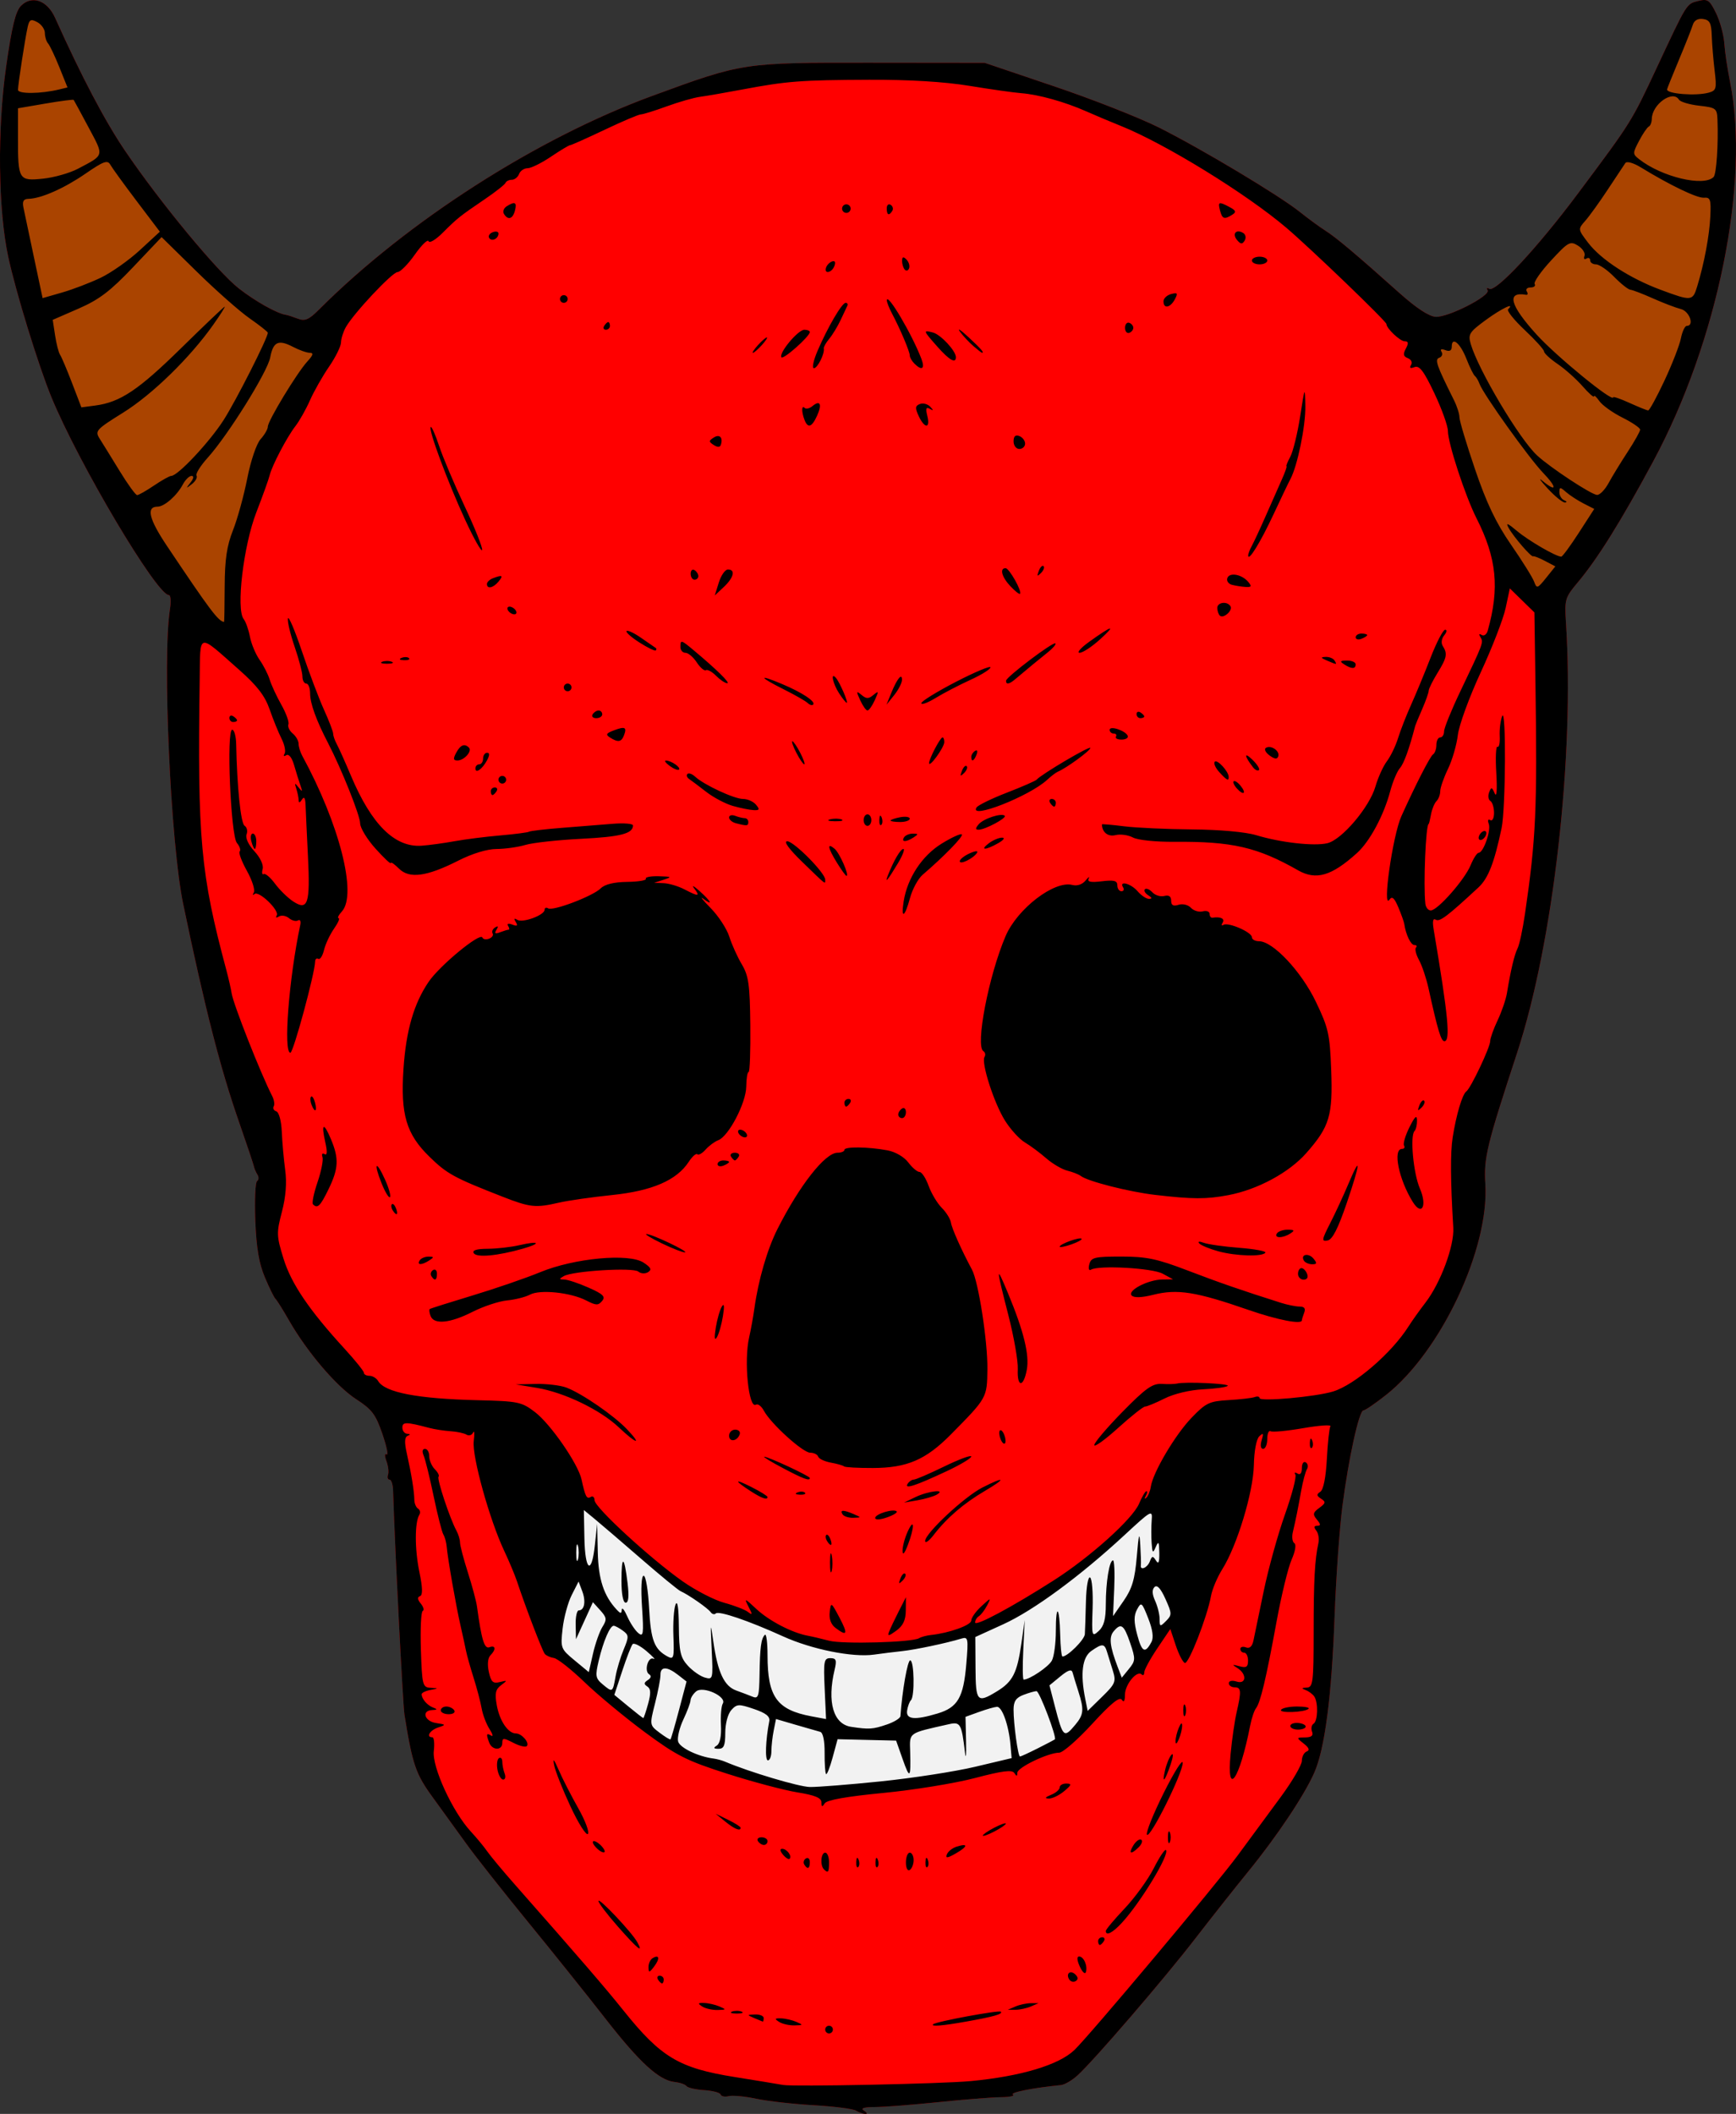 <?xml version="1.0" encoding="UTF-8" standalone="no"?>
<!-- Created with Inkscape (http://www.inkscape.org/) -->

<svg
   version="1.1"
   id="svg1"
   width="439.771"
   height="535.269"
   viewBox="0 0 439.771 535.269"
   sodipodi:docname="Skull2b.svg"
   inkscape:version="1.3.2 (091e20ef0f, 2023-11-25)"
   xmlns:inkscape="http://www.inkscape.org/namespaces/inkscape"
   xmlns:sodipodi="http://sodipodi.sourceforge.net/DTD/sodipodi-0.dtd"
   xmlns="http://www.w3.org/2000/svg"
   xmlns:svg="http://www.w3.org/2000/svg">
  <rect x="0" y="0" width="439.771" height="535.269" fill="#333333" stroke="none"/>
  <defs
     id="defs1" />
  <sodipodi:namedview
     id="namedview1"
     pagecolor="#ffffff"
     bordercolor="#000000"
     borderopacity="0.25"
     inkscape:showpageshadow="2"
     inkscape:pageopacity="0.0"
     inkscape:pagecheckerboard="0"
     inkscape:deskcolor="#d1d1d1"
     showgrid="false"
     inkscape:zoom="1.0881882"
     inkscape:cx="229.28019"
     inkscape:cy="340.47419"
     inkscape:window-width="1920"
     inkscape:window-height="1011"
     inkscape:window-x="0"
     inkscape:window-y="0"
     inkscape:window-maximized="1"
     inkscape:current-layer="layer1" />
  <g
     inkscape:groupmode="layer"
     id="layer1"
     inkscape:label="Layer 1"
     transform="translate(282.03,339.77)">
    <path
       style="fill:#ff0000;stroke-width:3.043"
       d="m -65.197,194.661 c -0.803,-0.463 -5.624,-1.077 -10.712,-1.363 -5.088,-0.286 -11.622,-1.022 -14.52,-1.635 -2.898,-0.613 -6.054,-0.909 -7.013,-0.658 -0.959,0.251 -1.875,0.064 -2.035,-0.415 -0.16,-0.479 -2.043,-0.98 -4.185,-1.114 -2.142,-0.133 -4.154,-0.594 -4.47,-1.023 -0.316,-0.429 -1.664,-0.896 -2.995,-1.038 -3.948,-0.421 -8.884,-4.933 -17.495,-15.992 -4.466,-5.736 -13.317,-16.783 -19.669,-24.549 -6.352,-7.766 -13.369,-16.657 -15.595,-19.759 -2.225,-3.102 -6.05,-8.386 -8.499,-11.742 -4.345,-5.956 -5.135,-8.258 -7.183,-20.939 -0.413,-2.559 -2.479,-43.211 -2.89,-56.866 -0.044,-1.473 -0.446,-2.678 -0.892,-2.678 -0.446,0 -0.619,-0.548 -0.383,-1.217 0.236,-0.669 0.054,-2.228 -0.403,-3.464 -0.488,-1.32 -0.468,-2.022 0.049,-1.703 0.484,0.299 -0.004,-2.043 -1.083,-5.205 -1.681,-4.925 -2.637,-6.186 -6.667,-8.797 -5.001,-3.241 -12.455,-12.001 -17.04,-20.026 -1.53,-2.678 -3.045,-5.088 -3.366,-5.356 -0.322,-0.268 -1.522,-2.7 -2.668,-5.404 -1.511,-3.568 -2.182,-7.524 -2.444,-14.419 -0.199,-5.226 0.002,-9.726 0.446,-10 0.444,-0.274 0.484,-1.016 0.088,-1.649 -0.395,-0.632 -0.804,-1.588 -0.908,-2.124 -0.104,-0.536 -1.793,-5.575 -3.753,-11.198 -4.771,-13.691 -8.638,-28.783 -14.144,-55.211 -3.201,-15.363 -5.308,-62.323 -3.349,-74.648 0.31,-1.952 0.192,-3.549 -0.262,-3.549 -3.074,0 -22.85,-33.3 -29.782,-50.15 -3.276,-7.963 -9.025,-26.656 -10.931,-35.543 -2.563,-11.951 -2.785,-32.306 -0.524,-48.135 1.45,-10.156 2.397,-14.026 3.767,-15.395 2.754,-2.754 6.633,-1.396 8.62,3.019 6.726,14.945 12.683,26.255 17.765,33.732 8.952,13.171 23.434,30.667 28.875,34.886 4.235,3.283 9.658,6.309 11.881,6.628 0.404,0.058 1.739,0.487 2.967,0.954 1.831,0.696 2.805,0.276 5.421,-2.34 22.293,-22.293 55.165,-43.357 84.369,-54.062 23.064,-8.455 22.952,-8.438 55.505,-8.402 l 28.726,0.031 17.617,5.953 c 9.689,3.274 21.625,7.966 26.523,10.426 10.907,5.478 30.429,17.17 35.71,21.388 2.142,1.711 5.039,3.832 6.436,4.712 2.701,1.703 7.927,6.101 18.717,15.75 4.33,3.873 7.558,5.994 9.251,6.08 3.211,0.163 13.99,-5.363 13.141,-6.737 -0.34,-0.55 -0.156,-0.714 0.409,-0.365 1.62,1.001 12.215,-10.376 22.528,-24.191 13.629,-18.257 13.444,-17.962 20.006,-31.978 7.666,-16.378 7.4,-15.953 10.477,-16.722 2.319,-0.58 2.819,-0.233 4.446,3.087 1.008,2.057 1.95,5.494 2.094,7.636 0.143,2.142 0.794,6.524 1.445,9.738 5.122,25.278 -3.053,65.673 -19.456,96.144 -8.13,15.103 -14.094,24.665 -19.09,30.61 -3.254,3.872 -3.391,4.34 -3.007,10.225 2.196,33.634 -3.17,80.867 -12.371,108.901 -7.703,23.469 -8.467,26.616 -8.055,33.199 1.026,16.398 -11.223,42.439 -25.134,53.435 -2.733,2.16 -5.32,3.928 -5.749,3.928 -1.096,0 -3.779,12.23 -5.339,24.344 -0.724,5.624 -1.607,18.112 -1.961,27.753 -0.747,20.343 -2.471,33.581 -5.167,39.677 -2.553,5.771 -9.494,16.145 -16.781,25.079 -3.276,4.017 -9.323,11.664 -13.438,16.995 -7.84,10.155 -25.379,30.528 -29.704,34.503 -1.389,1.277 -3.312,2.398 -4.272,2.491 -6.902,0.668 -12.976,1.869 -12.123,2.396 0.561,0.346 -0.819,0.646 -3.065,0.666 -2.247,0.018 -9.343,0.58 -15.77,1.246 -6.427,0.666 -13.624,1.223 -15.994,1.238 -2.942,0.018 -3.869,0.306 -2.921,0.906 1.773,1.122 -0.076,1.128 -2.021,0.006 z"
       id="path2" />
    <path
       style="fill:#f2f2f2"
       d="m 10.428,42.12 2.952,12.709 3.011,15.571 c 0,0 -3.717,2.852 -3.946,3.327 -0.228,0.475 -4.988,7.556 -4.988,7.556 l -5.923,6.653 c 0,0 -9.433,9.386 -9.916,9.721 -0.484,0.335 -9.242,6.278 -9.242,6.278 l -9.333,3.661 c 0,0 -15.598,3.522 -16.191,3.522 -0.593,0 -30.021,3.379 -30.021,3.379 l -20.768,-4.823 -17.781,-7.14 -11.441,-8.2 -13.41,-11.85 -6.743,-7.308 c 0,0 5.125,-24.951 5.631,-25.624 0.506,-0.672 2.916,-9.34 2.916,-9.34 l 4.911,4.029 10.924,9.795 12.189,9.512 7.543,3.797 8.871,3.202 14.034,5.68 c 0,0 12.198,1.86 12.853,1.745 0.655,-0.115 12.565,-0.883 13.048,-1.112 0.483,-0.228 14.703,-3.422 14.703,-3.422 l 12.757,-6.356 c 0,0 8.626,-6.101 9.439,-6.557 0.813,-0.456 13.968,-10.34 13.968,-10.34 0,0 6.614,-7.343 7.159,-7.458 0.545,-0.115 2.793,-0.606 2.793,-0.606 z"
       id="path3" />
    <path
       id="path4"
       style="fill:#aa4400"
       d="M 146.173 -337.198 L 139.788 -322.133 L 130.224 -303.294 L 116.331 -284.446 L 98.845 -264.169 C 98.845 -264.169 81.46 -254.903 80.023 -254.53 L 81.167 -245.192 L 87.66 -225.338 L 95.402 -207.274 L 103.117 -190.815 L 110.208 -188.003 L 126.972 -211.624 L 143.419 -243.221 L 150.527 -267.036 L 155.015 -303.721 C 155.015 -303.721 154.126 -331.411 153.007 -332.401 C 151.888 -333.39 150.824 -336.747 150.824 -336.747 L 146.173 -337.198 z M -272.753 -337.036 C -273.94 -337.036 -275.622 -336.292 -275.622 -336.292 L -279.128 -323.182 L -279.987 -308.372 L -280.485 -291.325 L -274.798 -265.604 L -265.1 -235.924 L -246.192 -202.725 L -231.022 -181.417 L -222.975 -178.26 L -223.397 -184.743 L -220.163 -206.471 L -214.616 -225.129 L -203.757 -242.393 L -199.299 -253.352 L -212.87 -258.153 C -212.87 -258.153 -228.757 -270.703 -229.317 -271.764 C -229.877 -272.825 -246.831 -292.768 -246.831 -292.768 C -246.831 -292.768 -266.853 -326.692 -267.202 -327.93 C -267.551 -329.168 -271.566 -337.036 -272.753 -337.036 z " />
    <path
       style="fill:#000000;stroke-width:3.043"
       d="m -65.197,194.661 c -0.803,-0.463 -5.624,-1.077 -10.712,-1.363 -5.088,-0.286 -11.622,-1.022 -14.52,-1.635 -2.898,-0.613 -6.054,-0.909 -7.013,-0.658 -0.959,0.251 -1.875,0.064 -2.035,-0.415 -0.16,-0.479 -2.043,-0.98 -4.185,-1.114 -2.142,-0.133 -4.154,-0.594 -4.47,-1.023 -0.316,-0.429 -1.664,-0.896 -2.995,-1.038 -3.948,-0.421 -8.884,-4.933 -17.495,-15.992 -4.466,-5.736 -13.317,-16.783 -19.669,-24.549 -6.352,-7.766 -13.369,-16.657 -15.595,-19.759 -2.225,-3.102 -6.05,-8.386 -8.499,-11.742 -4.345,-5.956 -5.135,-8.258 -7.183,-20.939 -0.413,-2.559 -2.479,-43.211 -2.89,-56.866 -0.044,-1.473 -0.446,-2.678 -0.892,-2.678 -0.446,0 -0.619,-0.548 -0.383,-1.217 0.236,-0.669 0.054,-2.228 -0.403,-3.464 -0.488,-1.32 -0.468,-2.022 0.049,-1.703 0.484,0.299 -0.004,-2.043 -1.083,-5.205 -1.681,-4.925 -2.637,-6.186 -6.667,-8.797 -5.001,-3.241 -12.455,-12.001 -17.04,-20.026 -1.53,-2.678 -3.045,-5.088 -3.366,-5.356 -0.322,-0.268 -1.522,-2.7 -2.668,-5.404 -1.511,-3.568 -2.182,-7.524 -2.444,-14.419 -0.199,-5.226 0.002,-9.726 0.446,-10 0.444,-0.274 0.484,-1.016 0.088,-1.649 -0.395,-0.632 -0.804,-1.588 -0.908,-2.124 -0.104,-0.536 -1.793,-5.575 -3.753,-11.198 -4.771,-13.691 -8.638,-28.783 -14.144,-55.211 -3.201,-15.363 -5.308,-62.323 -3.349,-74.648 0.31,-1.952 0.192,-3.549 -0.262,-3.549 -3.074,0 -22.85,-33.3 -29.782,-50.15 -3.276,-7.963 -9.025,-26.656 -10.931,-35.543 -2.563,-11.951 -2.785,-32.306 -0.524,-48.135 1.45,-10.156 2.397,-14.026 3.767,-15.395 2.754,-2.754 6.633,-1.396 8.62,3.019 6.726,14.945 12.683,26.255 17.765,33.732 8.952,13.171 23.434,30.667 28.875,34.886 4.235,3.283 9.658,6.309 11.881,6.628 0.404,0.058 1.739,0.487 2.967,0.954 1.831,0.696 2.805,0.276 5.421,-2.34 22.293,-22.293 55.165,-43.357 84.369,-54.062 23.064,-8.455 22.952,-8.438 55.505,-8.402 l 28.726,0.031 17.617,5.953 c 9.689,3.274 21.625,7.966 26.523,10.426 10.907,5.478 30.429,17.17 35.71,21.388 2.142,1.711 5.039,3.832 6.436,4.712 2.701,1.703 7.927,6.101 18.717,15.75 4.33,3.873 7.558,5.994 9.251,6.08 3.211,0.163 13.99,-5.363 13.141,-6.737 -0.34,-0.55 -0.156,-0.714 0.409,-0.365 1.62,1.001 12.215,-10.376 22.528,-24.191 13.629,-18.257 13.444,-17.962 20.006,-31.978 7.666,-16.378 7.4,-15.953 10.477,-16.722 2.319,-0.58 2.819,-0.233 4.446,3.087 1.008,2.057 1.95,5.494 2.094,7.636 0.143,2.142 0.794,6.524 1.445,9.738 5.122,25.278 -3.053,65.673 -19.456,96.144 -8.13,15.103 -14.094,24.665 -19.09,30.61 -3.254,3.872 -3.391,4.34 -3.007,10.225 2.196,33.634 -3.17,80.867 -12.371,108.901 -7.703,23.469 -8.467,26.616 -8.055,33.199 1.026,16.398 -11.223,42.439 -25.134,53.435 -2.733,2.16 -5.32,3.928 -5.749,3.928 -1.096,0 -3.779,12.23 -5.339,24.344 -0.724,5.624 -1.607,18.112 -1.961,27.753 -0.747,20.343 -2.471,33.581 -5.167,39.677 -2.553,5.771 -9.494,16.145 -16.781,25.079 -3.276,4.017 -9.323,11.664 -13.438,16.995 -7.84,10.155 -25.379,30.528 -29.704,34.503 -1.389,1.277 -3.312,2.398 -4.272,2.491 -6.902,0.668 -12.976,1.869 -12.123,2.396 0.561,0.346 -0.819,0.646 -3.065,0.666 -2.247,0.018 -9.343,0.58 -15.77,1.246 -6.427,0.666 -13.624,1.223 -15.994,1.238 -2.942,0.018 -3.869,0.306 -2.921,0.906 1.773,1.122 -0.076,1.128 -2.021,0.006 z m 29.035,-7.467 c 12.718,-1.201 22.356,-4.085 26.303,-7.872 3.827,-3.671 36.014,-42.006 41.348,-49.246 3.058,-4.151 7.971,-10.819 10.916,-14.819 2.946,-4 5.356,-8.126 5.356,-9.17 0,-1.043 0.548,-2.103 1.217,-2.354 0.843,-0.316 0.619,-0.93 -0.73,-1.998 -1.922,-1.521 -1.918,-1.542 0.348,-1.572 1.611,-0.021 2.132,-0.457 1.747,-1.46 -0.302,-0.786 -0.13,-1.688 0.383,-2.005 1.093,-0.676 1.219,-5.34 0.186,-6.888 -0.393,-0.589 -1.373,-1.321 -2.176,-1.627 -1.15,-0.438 -1.092,-0.572 0.271,-0.633 1.575,-0.07 1.733,-1.333 1.739,-13.953 0.006,-13.28 0.279,-18.371 1.21,-22.64 0.233,-1.071 -0.012,-2.495 -0.543,-3.165 -0.668,-0.84 -0.593,-1.217 0.244,-1.217 0.931,0 0.911,-0.363 -0.087,-1.566 -1.106,-1.332 -1.015,-1.774 0.606,-2.96 1.639,-1.199 1.702,-1.525 0.45,-2.329 -1.166,-0.749 -1.204,-1.098 -0.193,-1.751 0.789,-0.51 1.412,-3.623 1.661,-8.3 0.219,-4.116 0.621,-7.846 0.895,-8.289 0.274,-0.443 -2.835,-0.225 -6.909,0.483 -4.074,0.708 -7.783,1.055 -8.244,0.77 -0.461,-0.285 -0.838,0.604 -0.838,1.974 0,1.371 -0.468,2.492 -1.039,2.492 -0.625,0 -0.775,-0.874 -0.377,-2.191 0.535,-1.771 0.42,-1.961 -0.597,-0.993 -0.737,0.701 -1.31,3.73 -1.382,7.303 -0.138,6.835 -4.248,20.392 -7.985,26.339 -1.272,2.024 -2.566,5.091 -2.876,6.816 C 23.805,69.583 19.099,81.627 18.122,81.314 17.62,81.153 16.586,79.154 15.825,76.87 l -1.384,-4.151 -3.303,4.904 c -1.816,2.697 -3.303,5.433 -3.303,6.079 0,0.646 -0.293,0.881 -0.651,0.523 -1.167,-1.167 -4.217,2.511 -4.232,5.103 -0.009,1.646 -0.287,2.098 -0.796,1.297 -0.549,-0.864 -2.777,0.947 -7.486,6.086 -3.688,4.024 -7.456,7.317 -8.374,7.317 -2.78,0 -10.593,3.74 -10.609,5.078 -0.011,0.949 -0.195,0.969 -0.758,0.082 -0.561,-0.883 -3.006,-0.574 -9.966,1.259 -5.073,1.336 -15.532,3.037 -23.243,3.779 -9.296,0.896 -14.295,1.784 -14.835,2.636 -0.636,1.003 -0.818,0.947 -0.83,-0.258 -0.011,-1.136 -1.622,-1.803 -6.101,-2.527 -3.347,-0.541 -11.345,-2.665 -17.771,-4.721 -10.285,-3.289 -12.784,-4.55 -20.853,-10.515 -5.042,-3.728 -11.916,-9.424 -15.276,-12.659 -3.36,-3.235 -6.85,-5.99 -7.757,-6.123 -0.907,-0.133 -1.951,-0.601 -2.319,-1.04 -0.626,-0.745 -4.842,-11.742 -7.026,-18.326 -0.533,-1.607 -2.002,-5.112 -3.265,-7.79 -3.71,-7.867 -8.18,-23.955 -7.71,-27.753 0.232,-1.875 0.166,-2.858 -0.147,-2.185 -0.313,0.673 -1.066,0.916 -1.673,0.54 -0.608,-0.376 -2.433,-0.768 -4.055,-0.872 -1.623,-0.104 -4.046,-0.479 -5.385,-0.834 -5.857,-1.552 -6.816,-1.563 -6.816,-0.077 0,0.814 0.548,1.514 1.217,1.557 0.824,0.052 0.861,0.223 0.113,0.53 -0.779,0.32 -0.84,1.627 -0.209,4.436 1.163,5.175 1.887,9.629 1.907,11.736 0.009,0.927 0.434,1.943 0.944,2.258 0.51,0.315 0.657,1.011 0.327,1.545 -1.186,1.919 -1.188,8.668 -0.004,14.414 0.848,4.115 0.895,5.959 0.159,6.207 -0.7,0.236 -0.631,0.858 0.211,1.877 0.692,0.838 0.911,1.676 0.487,1.862 -0.424,0.186 -0.631,4.611 -0.461,9.832 0.293,8.965 0.429,9.502 2.434,9.627 2.11,0.132 2.11,0.135 -0.067,0.555 -1.205,0.232 -2.184,0.72 -2.176,1.085 0.027,1.188 1.414,2.793 2.906,3.361 1.163,0.443 1.114,0.572 -0.243,0.633 -2.757,0.124 -1.955,2.83 0.974,3.283 2.582,0.399 2.6,0.441 0.487,1.152 -2.073,0.698 -3.085,2.458 -1.413,2.458 0.428,0 0.594,1.576 0.369,3.502 -0.47,4.025 4.752,15.369 9.37,20.355 1.488,1.607 3.36,3.869 4.159,5.027 0.8,1.158 3.902,4.883 6.894,8.277 16.575,18.803 23.03,26.287 27.655,32.063 9.466,11.822 14.057,14.559 28.189,16.81 5.356,0.853 10.833,1.753 12.172,1.999 2.659,0.489 40.184,-0.278 47.537,-0.973 z m -36.826,-13.054 c 0,-0.536 0.438,-0.974 0.974,-0.974 0.536,0 0.974,0.438 0.974,0.974 0,0.536 -0.438,0.974 -0.974,0.974 -0.536,0 -0.974,-0.438 -0.974,-0.974 z m -11.685,-1.948 c -1.206,-0.779 -1.121,-0.935 0.487,-0.89 1.071,0.03 2.824,0.43 3.895,0.89 1.784,0.766 1.743,0.841 -0.487,0.89 -1.339,0.03 -3.092,-0.371 -3.895,-0.89 z m 39.032,0.605 c 0.747,-0.679 16.688,-3.636 17.144,-3.18 0.586,0.586 -1.779,1.257 -8.883,2.521 -5.966,1.062 -8.967,1.301 -8.261,0.659 z m -45.362,-1.579 c -1.858,-0.799 -1.847,-0.84 0.243,-0.905 1.205,-0.038 2.191,0.37 2.191,0.905 0,0.536 -0.11,0.943 -0.243,0.905 -0.134,-0.038 -1.12,-0.445 -2.191,-0.905 z m -5.599,-1.619 c 0.669,-0.27 1.765,-0.27 2.434,0 0.669,0.27 0.122,0.491 -1.217,0.491 -1.339,0 -1.887,-0.221 -1.217,-0.491 z m -7.547,-1.303 c -1.206,-0.779 -1.121,-0.935 0.487,-0.89 1.071,0.03 2.824,0.43 3.895,0.89 1.784,0.766 1.743,0.841 -0.487,0.89 -1.339,0.03 -3.092,-0.371 -3.895,-0.89 z m 79.363,0 c 1.071,-0.46 2.824,-0.837 3.895,-0.837 h 1.948 l -1.948,0.837 c -1.071,0.46 -2.824,0.837 -3.895,0.837 h -1.948 z m -90.561,-6.816 c -0.331,-0.536 -0.138,-0.974 0.429,-0.974 0.567,0 1.031,0.438 1.031,0.974 0,0.536 -0.193,0.974 -0.429,0.974 -0.236,0 -0.7,-0.438 -1.031,-0.974 z m 104.164,-0.049 c -0.925,-1.497 0.342,-2.463 1.592,-1.213 0.699,0.699 0.716,1.244 0.051,1.655 -0.545,0.337 -1.285,0.138 -1.643,-0.442 z m 2.692,-3.249 c -0.728,-1.597 -0.793,-2.545 -0.176,-2.545 1.185,0 2.225,2.421 1.708,3.973 -0.205,0.614 -0.894,-0.027 -1.532,-1.429 z m -109.26,0.191 c -0.017,-0.906 0.436,-1.935 1.008,-2.288 1.716,-1.061 1.957,0.058 0.443,2.059 -1.246,1.647 -1.423,1.676 -1.451,0.23 z m -7.727,-10.282 c -2.715,-3.08 -4.942,-6.004 -4.95,-6.498 -0.016,-1.053 8.438,7.892 9.823,10.393 1.678,3.031 0.169,1.825 -4.873,-3.895 z m 121.628,3.652 c 0,-0.536 0.464,-0.974 1.031,-0.974 0.567,0 0.76,0.438 0.429,0.974 -0.331,0.536 -0.795,0.974 -1.031,0.974 -0.236,0 -0.429,-0.438 -0.429,-0.974 z m 1.948,-2.584 c 0,-0.35 2.146,-2.906 4.77,-5.68 2.623,-2.774 5.939,-7.351 7.369,-10.172 1.429,-2.821 2.821,-4.907 3.092,-4.635 1.024,1.024 -6.396,13.272 -11.174,18.446 -2.361,2.556 -4.056,3.41 -4.056,2.042 z M -73.312,133.565 c -1.01,-1.01 -0.763,-4.22 0.325,-4.22 0.536,0 0.974,1.095 0.974,2.434 0,2.549 -0.225,2.859 -1.298,1.785 z m 20.774,-1.728 c 0,-1.371 0.438,-2.492 0.974,-2.492 0.536,0 0.974,0.851 0.974,1.89 0,1.04 -0.438,2.161 -0.974,2.492 -0.552,0.341 -0.974,-0.477 -0.974,-1.89 z m -25.764,0.497 c -0.308,-0.499 -0.115,-1.182 0.429,-1.518 0.544,-0.336 0.99,0.071 0.99,0.906 0,1.71 -0.584,1.962 -1.419,0.612 z m 13.181,-0.635 c 0.047,-1.134 0.277,-1.365 0.588,-0.588 0.281,0.703 0.247,1.543 -0.077,1.866 -0.324,0.324 -0.554,-0.252 -0.511,-1.278 z m 4.869,0 c 0.047,-1.134 0.277,-1.365 0.588,-0.588 0.281,0.703 0.247,1.543 -0.077,1.866 -0.324,0.324 -0.554,-0.252 -0.511,-1.278 z m 12.659,0 c 0.047,-1.134 0.277,-1.365 0.588,-0.588 0.281,0.703 0.247,1.543 -0.077,1.866 -0.324,0.324 -0.554,-0.252 -0.511,-1.278 z m -36.087,-1.843 c -0.768,-0.925 -0.842,-1.484 -0.196,-1.484 1.177,0 2.549,1.847 1.874,2.523 -0.245,0.245 -1,-0.222 -1.677,-1.039 z m 41.518,-0.067 c 0.283,-0.739 1.384,-1.619 2.446,-1.956 3.006,-0.954 2.921,-0.077 -0.165,1.694 -2.152,1.235 -2.678,1.296 -2.282,0.262 z m -89.047,-1.941 c -0.691,-0.783 -0.854,-1.424 -0.363,-1.424 0.491,0 1.438,0.657 2.105,1.461 1.562,1.882 -0.081,1.847 -1.742,-0.037 z M 5.102,127.461 c 0.647,-1.037 1.531,-1.666 1.963,-1.399 0.433,0.267 0.157,1.115 -0.612,1.885 -1.994,1.994 -2.734,1.728 -1.351,-0.486 z m -95.13,-1.037 c -0.331,-0.536 0.081,-0.974 0.916,-0.974 0.835,0 1.518,0.438 1.518,0.974 0,0.536 -0.412,0.974 -0.916,0.974 -0.504,0 -1.187,-0.438 -1.518,-0.974 z M 13.833,125.45 c 0,-1.339 0.221,-1.887 0.491,-1.217 0.27,0.669 0.27,1.765 0,2.434 -0.27,0.669 -0.491,0.122 -0.491,-1.217 z m -151.326,-7.764 c -1.978,-4.244 -3.845,-8.944 -4.149,-10.444 -0.401,-1.978 -0.088,-1.657 1.139,1.167 0.931,2.142 3.154,6.486 4.941,9.653 1.787,3.167 2.892,6.114 2.457,6.549 -0.435,0.435 -2.41,-2.681 -4.387,-6.925 z m 104.431,7.327 c 0,-0.268 1.315,-1.167 2.921,-1.998 1.607,-0.831 2.921,-1.292 2.921,-1.024 0,0.268 -1.315,1.167 -2.921,1.998 -1.607,0.831 -2.921,1.292 -2.921,1.024 z m 41.58,-0.223 c -0.31,-0.501 1.601,-5.253 4.247,-10.56 2.645,-5.307 4.81,-8.735 4.81,-7.618 0,2.656 -8.324,19.363 -9.057,18.178 z m -106.823,-3.316 -2.434,-1.985 3.165,1.544 c 1.741,0.849 3.165,1.752 3.165,2.006 0,0.968 -1.551,0.345 -3.895,-1.566 z m 82.528,-6.767 c 1.205,-0.484 2.191,-1.333 2.191,-1.886 0,-0.553 0.767,-0.991 1.704,-0.973 1.43,0.027 1.334,0.341 -0.595,1.948 -1.264,1.053 -3.017,1.887 -3.895,1.853 -1.095,-0.042 -0.908,-0.338 0.595,-0.942 z M -156.001,108.386 c -0.258,-1.352 -0.09,-2.692 0.373,-2.979 0.464,-0.287 0.843,0.126 0.843,0.917 0,0.791 0.266,2.132 0.591,2.979 0.325,0.847 0.157,1.54 -0.373,1.54 -0.53,0 -1.176,-1.106 -1.434,-2.458 z m 169.125,0.024 c 0.381,-1.607 1.112,-3.35 1.624,-3.873 0.512,-0.523 0.416,0.572 -0.213,2.434 -1.474,4.36 -2.304,5.207 -1.411,1.438 z m 16.593,-4.139 c 0.344,-3.615 1.028,-8.326 1.52,-10.468 1.239,-5.391 1.163,-6.33 -0.518,-6.33 -0.803,0 -1.461,-0.468 -1.461,-1.039 0,-0.596 0.83,-0.776 1.948,-0.421 2.492,0.791 2.683,-1.877 0.243,-3.406 -1.471,-0.922 -1.404,-0.987 0.487,-0.47 1.759,0.481 2.191,0.202 2.191,-1.414 0,-1.107 -0.438,-2.013 -0.974,-2.013 -0.536,0 -0.974,-0.424 -0.974,-0.943 0,-0.519 0.639,-0.698 1.42,-0.398 0.935,0.359 1.584,-0.233 1.9,-1.735 0.264,-1.254 1.432,-6.881 2.596,-12.504 1.164,-5.624 3.58,-14.345 5.369,-19.381 1.789,-5.036 2.982,-9.595 2.65,-10.132 -0.341,-0.551 -0.114,-0.673 0.521,-0.281 0.715,0.442 1.124,-0.057 1.124,-1.368 0,-1.149 0.438,-1.792 0.99,-1.451 0.544,0.336 0.68,1.113 0.301,1.726 -0.379,0.613 -1.042,3.102 -1.475,5.532 -0.824,4.632 -1.278,6.885 -2.114,10.483 -0.277,1.194 -0.096,2.422 0.401,2.73 0.52,0.321 0.224,2.091 -0.696,4.159 -0.881,1.98 -2.603,9.077 -3.828,15.772 -2.616,14.299 -4.086,20.476 -5.203,21.872 -0.446,0.557 -1.11,2.546 -1.477,4.42 -2.682,13.71 -6.03,18.492 -4.943,7.06 z m -187.806,-2.758 c -0.84,-2.189 -0.74,-2.562 0.484,-1.805 0.591,0.365 0.406,-0.376 -0.411,-1.647 -0.817,-1.271 -1.715,-3.626 -1.996,-5.232 -0.281,-1.607 -1.202,-5.106 -2.046,-7.777 -0.845,-2.671 -1.707,-5.738 -1.917,-6.816 -0.209,-1.078 -0.832,-3.933 -1.384,-6.343 -1.149,-5.019 -3.259,-17.049 -3.509,-20.012 -0.093,-1.098 -0.472,-2.487 -0.842,-3.087 -0.37,-0.599 -1.479,-4.959 -2.464,-9.689 -0.985,-4.729 -2.123,-9.366 -2.529,-10.303 -0.452,-1.042 -0.32,-1.704 0.339,-1.704 0.593,0 1.078,0.845 1.078,1.878 0,1.033 0.636,2.514 1.414,3.292 0.778,0.778 1.201,1.628 0.94,1.889 -0.487,0.487 2.861,10.59 4.514,13.62 0.507,0.93 0.922,2.297 0.922,3.038 0,0.741 0.892,4.138 1.981,7.549 1.09,3.411 2.132,7.302 2.316,8.647 1.157,8.454 1.873,10.806 3.139,10.32 1.597,-0.613 1.744,0.571 0.255,2.06 -0.647,0.647 -0.802,2.305 -0.39,4.178 0.564,2.568 1.045,3.015 2.776,2.579 1.961,-0.493 1.982,-0.443 0.329,0.794 -1.412,1.057 -1.631,2.07 -1.094,5.064 0.712,3.969 2.865,7.151 4.838,7.151 1.498,0 3.564,2.409 2.758,3.216 -0.331,0.331 -1.861,-0.049 -3.4,-0.845 -2.491,-1.288 -2.798,-1.284 -2.798,0.039 0,1.958 -2.548,1.916 -3.304,-0.055 z m 173.852,-0.408 c 0,-0.803 0.377,-2.337 0.837,-3.408 0.528,-1.228 0.837,-1.408 0.837,-0.487 0,0.803 -0.377,2.337 -0.837,3.408 -0.528,1.228 -0.837,1.408 -0.837,0.487 z m 29.076,-3.835 c 0,-0.502 0.876,-0.847 1.948,-0.767 1.071,0.081 1.948,0.492 1.948,0.913 0,0.422 -0.876,0.767 -1.948,0.767 -1.071,0 -1.948,-0.411 -1.948,-0.913 z M 17.728,93.316 c 0,-1.339 0.221,-1.887 0.491,-1.217 0.27,0.669 0.27,1.765 0,2.434 -0.27,0.669 -0.491,0.122 -0.491,-1.217 z m -188.093,0 c 0,-0.536 0.631,-0.974 1.403,-0.974 0.772,0 1.674,0.438 2.005,0.974 0.331,0.536 -0.3,0.974 -1.403,0.974 -1.103,0 -2.005,-0.438 -2.005,-0.974 z m 212.856,-0.138 c 0.284,-0.46 2.098,-0.836 4.03,-0.836 1.932,0 3.261,0.252 2.952,0.561 -0.921,0.921 -7.542,1.182 -6.982,0.275 z m 7.295,-67.621 c 0.047,-1.134 0.278,-1.365 0.588,-0.588 0.281,0.703 0.247,1.543 -0.077,1.866 -0.324,0.324 -0.554,-0.252 -0.511,-1.278 z M -58.867,111.29 c 8.034,-0.822 18.77,-2.482 23.858,-3.689 l 9.251,-2.194 -0.295,-3.368 c -0.435,-4.962 -2.128,-9.708 -3.432,-9.623 -0.628,0.041 -2.675,0.628 -4.55,1.305 l -3.408,1.231 0.139,6.242 c 0.077,3.433 -0.042,4.708 -0.263,2.834 -0.864,-7.326 -1.166,-7.865 -4.037,-7.219 -10.518,2.367 -9.991,1.991 -9.857,7.016 0.181,6.765 -0.082,7.019 -1.907,1.841 l -1.654,-4.692 -7.413,-0.176 -7.413,-0.176 -1.256,4.615 c -0.691,2.538 -1.439,4.431 -1.663,4.207 -0.224,-0.224 -0.39,-2.653 -0.369,-5.397 0.024,-3.073 -0.408,-5.106 -1.123,-5.295 -0.639,-0.168 -3.419,-0.967 -6.177,-1.775 l -5.015,-1.469 -0.584,2.922 c -0.321,1.607 -0.584,3.963 -0.584,5.235 0,1.272 -0.397,2.313 -0.881,2.313 -0.774,0 -0.595,-5.122 0.347,-9.926 0.233,-1.19 -0.845,-2.047 -3.879,-3.08 -3.847,-1.311 -4.332,-1.288 -5.737,0.265 -0.881,0.974 -1.535,3.427 -1.535,5.758 0,3.225 -0.351,4.059 -1.704,4.047 -1.275,-0.012 -1.384,-0.218 -0.434,-0.82 0.797,-0.506 1.186,-2.424 1.045,-5.155 -0.124,-2.392 0.086,-4.853 0.466,-5.468 1.092,-1.766 -4.986,-4.551 -6.746,-3.091 -0.765,0.635 -1.406,1.648 -1.424,2.252 -0.018,0.604 -0.838,2.8 -1.822,4.88 -0.984,2.08 -1.58,4.581 -1.325,5.558 0.415,1.588 5.105,3.836 9.023,4.327 0.803,0.1 2.118,0.462 2.921,0.803 6.153,2.611 18.63,6.333 21.423,6.39 1.875,0.039 9.981,-0.603 18.015,-1.425 z m 39.72,-8.356 c 2.255,-1.137 4.206,-2.156 4.336,-2.265 0.563,-0.471 -3.903,-12.222 -4.645,-12.222 -0.452,0 -1.945,0.427 -3.319,0.95 -1.885,0.717 -2.498,1.639 -2.498,3.759 0,3.666 1.127,11.845 1.632,11.845 0.216,0 2.238,-0.93 4.493,-2.067 z m -90.874,-9.705 1.906,-7.217 -2.155,-1.682 c -2.774,-2.165 -4.474,-2.173 -4.448,-0.021 0.012,0.937 -0.607,4.187 -1.375,7.223 -1.394,5.513 -1.393,5.52 1.136,7.433 1.392,1.053 2.643,1.817 2.78,1.698 0.137,-0.119 1.107,-3.464 2.155,-7.433 z m 100.384,3.738 c 2.155,-2.583 2.267,-3.801 0.781,-8.451 -0.611,-1.913 -1.268,-4.059 -1.459,-4.77 -0.252,-0.937 -1.106,-0.669 -3.106,0.974 l -2.758,2.266 1.389,5.356 c 2.033,7.838 2.284,8.064 5.152,4.625 z M -57.407,96.912 c 1.875,-0.639 3.44,-1.6 3.478,-2.136 0.466,-6.523 1.799,-14.12 2.478,-14.12 1.009,0 1.177,9.097 0.186,10.087 -0.371,0.371 -0.806,1.539 -0.968,2.597 -0.349,2.288 1.888,2.51 7.713,0.765 5.101,-1.528 6.566,-4.044 7.274,-12.492 0.553,-6.593 0.475,-6.992 -1.266,-6.462 -3.747,1.141 -11.686,2.815 -15.001,3.164 -1.875,0.197 -5.074,0.594 -7.111,0.883 -5.4,0.764 -15.759,-1.315 -23.049,-4.625 -8.739,-3.969 -16.295,-6.538 -17.04,-5.793 -0.342,0.342 -0.926,0.186 -1.299,-0.347 -0.691,-0.988 -5.63,-4.425 -7.622,-5.305 -0.606,-0.268 -5.143,-3.992 -10.081,-8.277 -4.938,-4.285 -10.201,-8.796 -11.696,-10.025 l -2.717,-2.235 0.139,7.104 c 0.164,8.374 1.833,9.473 2.658,1.748 l 0.572,-5.356 0.159,7.153 c 0.153,6.894 1.525,11.072 4.784,14.565 1.001,1.073 1.231,1.076 1.297,0.018 0.044,-0.708 0.67,0.058 1.391,1.701 0.722,1.643 1.974,3.538 2.783,4.209 1.299,1.078 1.41,0.298 0.951,-6.64 -0.317,-4.785 -0.151,-7.861 0.423,-7.861 0.519,0 1.138,3.693 1.375,8.206 0.428,8.154 1.308,10.437 4.728,12.268 1.5,0.803 1.642,0.286 1.429,-5.166 -0.13,-3.331 0.111,-6.934 0.536,-8.005 0.49,-1.235 0.799,0.795 0.842,5.545 0.058,6.35 0.403,7.86 2.259,9.903 1.205,1.326 3.145,2.684 4.31,3.018 2.068,0.594 2.11,0.425 1.752,-6.981 -0.342,-7.085 -0.314,-7.22 0.427,-2.024 1.097,7.698 2.736,11.185 5.775,12.287 1.422,0.516 3.314,1.233 4.205,1.595 1.403,0.57 1.631,-0.163 1.71,-5.5 0.104,-7.05 0.393,-9.23 1.35,-10.187 0.373,-0.373 0.677,1.959 0.677,5.182 0,10.517 2.364,13.808 11.098,15.447 l 3.727,0.699 -0.352,-7.711 c -0.318,-6.954 -0.177,-7.71 1.432,-7.71 1.492,6.1e-5 1.669,0.484 1.081,2.956 -1.942,8.167 -0.323,13.748 4.186,14.43 4.546,0.688 5.493,0.628 9.016,-0.574 z M -124.597,60.532 c 0,-6.657 0.691,-6.451 1.532,0.458 0.416,3.412 0.266,5.06 -0.458,5.06 -0.657,0 -1.074,-2.144 -1.074,-5.518 z m 6.747,31.123 c 0.745,-2.699 0.695,-3.803 -0.198,-4.382 -0.926,-0.6 -0.897,-0.965 0.127,-1.626 0.825,-0.532 0.951,-1.081 0.335,-1.462 -1.345,-0.831 -0.255,-4.619 1.133,-3.934 0.609,0.3 -0.199,-0.568 -1.795,-1.93 -1.596,-1.362 -3.182,-2.16 -3.524,-1.775 -0.342,0.386 -1.526,3.434 -2.629,6.773 l -2.007,6.072 3.561,2.936 c 1.959,1.615 3.66,2.936 3.781,2.936 0.121,0 0.668,-1.624 1.216,-3.609 z M -0.13,83.232 C -0.655,81.548 -1.32,79.403 -1.607,78.465 c -0.641,-2.093 -1.215,-2.12 -3.973,-0.188 -2.285,1.6 -2.811,5.717 -1.542,12.061 l 0.622,3.109 3.663,-3.577 c 3.365,-3.286 3.585,-3.826 2.708,-6.639 z M -29.473,88.495 c 3.981,-2.427 5.107,-4.625 6.17,-12.035 l 0.864,-6.028 -0.368,7.547 c -0.202,4.151 -0.161,7.547 0.092,7.547 1.503,0 6.304,-3.233 7.151,-4.815 0.551,-1.03 1.003,-4.385 1.003,-7.456 0,-7.156 0.935,-6.384 1.103,0.911 0.07,3.034 0.329,5.517 0.576,5.517 1.317,0 5.58,-4.257 5.672,-5.664 0.059,-0.902 0.182,-4.623 0.273,-8.27 0.093,-3.707 0.558,-6.388 1.055,-6.081 0.489,0.302 0.774,3.841 0.635,7.865 -0.245,7.061 -0.191,7.259 1.546,5.687 1.313,-1.188 1.8,-3.005 1.8,-6.712 0,-5.674 0.898,-11.168 1.826,-11.171 0.335,-0.001 0.473,3.176 0.307,7.06 l -0.301,7.062 2.699,-3.895 c 2.128,-3.071 2.83,-5.441 3.319,-11.198 0.497,-5.846 0.673,-6.429 0.883,-2.921 0.144,2.41 0.21,4.711 0.147,5.112 -0.231,1.465 1.642,0.683 2.267,-0.946 0.551,-1.436 0.773,-1.471 1.55,-0.243 0.656,1.038 0.892,0.493 0.853,-1.975 C 11.605,50.606 11.442,50.339 10.758,51.93 10.027,53.632 9.894,53.51 9.706,50.956 9.588,49.349 9.595,46.753 9.721,45.187 9.945,42.44 9.703,42.572 2.808,48.955 -8.433,59.363 -20.212,68.02 -27.896,71.522 l -7.065,3.22 0.051,7.826 c 0.056,8.607 0.409,8.992 5.436,5.927 z M -126.076,84.654 c 0.315,-1.786 1.234,-4.831 2.043,-6.768 1.35,-3.231 1.332,-3.623 -0.22,-4.757 -0.93,-0.68 -1.971,-1.236 -2.314,-1.236 -0.944,0 -2.612,3.87 -3.776,8.764 -0.945,3.975 -0.85,4.542 1.029,6.11 2.466,2.058 2.507,2.032 3.237,-2.113 z M 4.269,76.25 C 2.677,71.576 1.942,71.069 0.057,73.34 -1.149,74.794 -0.875,77.151 1.103,82.318 l 1.042,2.721 1.804,-2.216 C 5.631,80.758 5.653,80.311 4.269,76.25 Z M -129.424,72.187 c 1.168,-1.871 1.102,-2.387 -0.538,-4.199 l -1.87,-2.066 -2.144,4.69 -2.144,4.69 -0.081,-3.652 c -0.045,-2.008 0.31,-3.652 0.789,-3.652 1.442,0 1.852,-2.286 0.873,-4.869 l -0.923,-2.434 -1.734,3.408 c -0.954,1.875 -1.992,5.695 -2.308,8.49 -0.559,4.949 -0.479,5.161 3.028,8.06 l 3.602,2.978 1.059,-4.656 c 0.583,-2.561 1.659,-5.616 2.391,-6.789 z M 9.672,75.977 C 10.249,74.885 9.967,72.862 8.84,69.996 7.234,65.913 7.073,65.785 6.017,67.758 c -0.848,1.585 -0.836,3.153 0.049,6.464 1.176,4.399 1.997,4.798 3.605,1.755 z M -49.187,75.035 c 0.522,-0.322 1.873,-0.685 3.003,-0.805 4.639,-0.495 10.2,-2.493 10.2,-3.666 0,-0.689 1.155,-2.316 2.567,-3.614 2.444,-2.248 2.514,-2.259 1.455,-0.224 -0.611,1.175 -1.547,2.406 -2.08,2.735 -0.533,0.329 -0.969,1.049 -0.969,1.599 0,1.1 9.346,-3.903 19.962,-10.686 9.221,-5.891 19.944,-15.533 21.575,-19.399 0.734,-1.741 1.574,-3.165 1.866,-3.165 0.292,0 0.216,0.548 -0.169,1.217 -0.385,0.669 -0.327,0.877 0.13,0.462 0.457,-0.415 0.972,-1.681 1.144,-2.812 0.555,-3.64 6.15,-13.105 10.297,-17.421 3.667,-3.816 4.515,-4.222 9.424,-4.507 2.967,-0.172 5.943,-0.518 6.612,-0.768 0.669,-0.25 1.217,-0.133 1.217,0.26 0,0.96 14.186,-0.312 18.628,-1.67 5.505,-1.683 14.845,-9.739 19.123,-16.495 0.896,-1.416 2.813,-4.107 4.26,-5.982 3.835,-4.969 7.343,-14.398 7.065,-18.989 -0.719,-11.868 -0.767,-18.977 -0.154,-22.884 0.893,-5.688 2.444,-10.916 3.446,-11.617 1.117,-0.781 6.058,-11.189 6.058,-12.761 0,-0.715 0.846,-3.081 1.881,-5.259 1.034,-2.178 2.096,-5.274 2.36,-6.88 0.961,-5.853 1.894,-9.773 2.705,-11.364 0.456,-0.894 1.299,-4.838 1.874,-8.764 2.777,-18.967 3.115,-26.421 2.645,-58.261 l -0.266,-18.015 -3.112,-3.037 -3.112,-3.037 -1.067,4.984 c -0.587,2.741 -3.431,10.075 -6.319,16.298 -2.889,6.223 -5.491,13.347 -5.784,15.832 -0.292,2.485 -1.416,6.349 -2.498,8.588 -1.082,2.239 -1.967,4.777 -1.967,5.64 0,0.863 -0.426,1.996 -0.946,2.516 -0.52,0.52 -1.145,2.032 -1.388,3.36 -0.243,1.327 -0.505,2.414 -0.582,2.414 -0.739,0 -1.388,15.464 -0.848,20.206 0.107,0.937 0.722,1.704 1.368,1.704 1.724,0 8.577,-7.771 10.091,-11.442 0.718,-1.741 1.637,-3.165 2.043,-3.165 1.209,0 3.19,-5.685 2.557,-7.336 -0.338,-0.88 -0.178,-1.276 0.376,-0.934 0.536,0.331 0.963,-0.483 0.963,-1.84 0,-1.339 -0.419,-2.693 -0.931,-3.01 -0.512,-0.317 -0.655,-1.296 -0.317,-2.177 0.543,-1.415 0.709,-1.383 1.427,0.275 0.488,1.128 0.643,-0.946 0.389,-5.196 -0.233,-3.89 -0.097,-6.871 0.301,-6.625 0.398,0.246 0.654,-0.964 0.568,-2.689 -0.086,-1.725 0.194,-4.002 0.622,-5.06 1.031,-2.55 0.9,23.392 -0.143,28.34 -1.858,8.809 -3.382,12.719 -5.856,15.017 -7.835,7.276 -9.835,8.791 -10.81,8.188 -0.739,-0.457 -0.9,0.365 -0.517,2.634 3.662,21.707 4.275,28.129 2.688,28.129 -0.848,0 -1.682,-2.776 -4.019,-13.389 -0.56,-2.544 -1.644,-5.769 -2.409,-7.167 -0.765,-1.398 -1.11,-2.822 -0.767,-3.165 0.343,-0.343 0.163,-0.624 -0.399,-0.624 -0.909,0 -2.178,-2.645 -2.57,-5.356 -0.077,-0.536 -0.754,-2.428 -1.503,-4.204 -1.007,-2.388 -1.591,-2.896 -2.236,-1.948 -1.905,2.797 0.802,-16.23 3.004,-21.114 3.582,-7.943 7.307,-15.215 8.021,-15.656 0.468,-0.29 0.852,-1.377 0.852,-2.417 0,-1.04 0.438,-1.89 0.974,-1.89 0.536,0 0.974,-0.684 0.974,-1.52 0,-0.836 1.818,-5.327 4.04,-9.981 5.97,-12.503 5.99,-12.557 5.175,-13.875 -0.469,-0.758 -0.355,-0.972 0.302,-0.566 0.58,0.358 1.272,-0.122 1.538,-1.067 3.045,-10.803 2.288,-18.368 -2.853,-28.507 -2.834,-5.59 -7.229,-18.996 -7.229,-22.052 0,-1.286 -1.545,-5.594 -3.433,-9.573 -2.674,-5.636 -3.786,-7.1 -5.029,-6.623 -1.072,0.411 -1.363,0.236 -0.887,-0.534 0.401,-0.649 0.056,-1.396 -0.796,-1.723 -1.15,-0.441 -1.271,-1.014 -0.514,-2.428 0.739,-1.381 0.666,-1.85 -0.288,-1.85 -1.163,0 -4.633,-3.278 -4.633,-4.376 0,-0.682 -19.135,-19.08 -25.318,-24.344 -10.19,-8.674 -30.791,-21.346 -41.994,-25.832 -2.477,-0.992 -6.421,-2.652 -8.764,-3.689 -5.404,-2.393 -12.054,-4.249 -16.432,-4.586 -1.875,-0.144 -7.79,-0.981 -13.146,-1.86 -6.331,-1.039 -15.2,-1.575 -25.352,-1.535 -17.357,0.07 -20.828,0.335 -32.101,2.454 -4.285,0.805 -9.105,1.64 -10.712,1.854 -1.607,0.214 -5.43,1.306 -8.496,2.425 -3.066,1.119 -6.016,2.035 -6.554,2.035 -0.539,0 -4.669,1.753 -9.178,3.895 -4.509,2.142 -8.44,3.895 -8.734,3.895 -0.295,0 -2.483,1.315 -4.864,2.921 -2.381,1.607 -5.046,2.921 -5.922,2.921 -0.876,0 -1.846,0.657 -2.154,1.461 -0.308,0.803 -1.134,1.461 -1.836,1.461 -0.701,0 -1.421,0.354 -1.6,0.787 -0.178,0.433 -2.516,2.277 -5.193,4.098 -6.435,4.376 -6.967,4.8 -10.72,8.541 -1.767,1.761 -3.372,2.723 -3.567,2.137 -0.195,-0.586 -1.762,0.931 -3.482,3.371 -1.72,2.44 -3.69,4.436 -4.379,4.436 -1.329,0 -11.123,10.429 -13.117,13.968 -0.65,1.154 -1.198,2.896 -1.217,3.871 -0.019,0.975 -1.38,3.728 -3.025,6.119 -1.645,2.391 -3.823,6.228 -4.84,8.528 -1.017,2.3 -2.679,5.243 -3.692,6.541 -2.118,2.712 -5.99,10.109 -6.52,12.454 -0.197,0.875 -1.717,5.096 -3.376,9.381 -3.256,8.408 -5.167,24.5 -3.204,26.996 0.538,0.684 1.255,2.705 1.594,4.491 0.339,1.786 1.438,4.415 2.444,5.843 1.005,1.428 2.16,3.691 2.567,5.03 0.406,1.339 1.728,4.187 2.938,6.33 1.209,2.142 2.015,4.377 1.791,4.966 -0.224,0.589 0.264,1.629 1.085,2.31 0.821,0.682 1.493,1.849 1.493,2.594 0,0.745 0.415,2.116 0.921,3.046 9.427,17.299 13.97,35.1 10.061,39.421 -0.85,0.94 -1.229,1.708 -0.842,1.708 0.387,0 -0.138,1.205 -1.168,2.678 -1.03,1.473 -2.168,3.901 -2.529,5.396 -0.362,1.495 -1.01,2.5 -1.44,2.234 -0.431,-0.266 -0.797,0.045 -0.814,0.691 -0.08,3.045 -5.517,23.084 -6.263,23.084 -1.832,0 -0.381,-18.765 2.505,-32.38 0.199,-0.938 -0.055,-1.448 -0.564,-1.133 -0.509,0.315 -1.545,0.058 -2.301,-0.569 -0.756,-0.628 -1.9,-0.817 -2.542,-0.42 -0.675,0.417 -0.913,0.31 -0.564,-0.254 0.781,-1.264 -4.56,-6.404 -5.638,-5.425 -0.45,0.409 -0.522,0.226 -0.159,-0.408 0.363,-0.634 -0.426,-3.097 -1.753,-5.475 -1.327,-2.378 -2.149,-4.587 -1.826,-4.911 0.323,-0.323 0.004,-1.291 -0.709,-2.15 -1.576,-1.899 -2.69,-28.671 -1.193,-28.671 0.517,0 0.972,1.643 1.011,3.652 0.212,10.804 1.165,20.068 2.126,20.662 0.599,0.37 0.829,1.354 0.51,2.185 -0.343,0.893 0.465,2.638 1.974,4.267 1.489,1.606 2.364,3.483 2.098,4.498 -0.251,0.958 -0.128,1.54 0.272,1.292 0.4,-0.247 1.685,0.844 2.855,2.427 1.17,1.582 3.249,3.612 4.62,4.51 3.706,2.428 4.323,0.548 3.731,-11.358 -0.28,-5.624 -0.552,-11.466 -0.605,-12.984 -0.067,-1.9 -0.353,-2.355 -0.92,-1.461 -0.539,0.85 -0.828,0.906 -0.838,0.161 -0.008,-0.626 -0.275,-1.94 -0.594,-2.921 -0.494,-1.522 -0.409,-1.569 0.579,-0.323 0.968,1.222 1.046,1.142 0.473,-0.487 -0.376,-1.071 -1.099,-3.383 -1.605,-5.137 -0.557,-1.929 -1.344,-2.928 -1.992,-2.527 -0.613,0.379 -0.797,0.218 -0.43,-0.376 0.353,-0.571 0.012,-2.282 -0.759,-3.802 -0.77,-1.52 -2.125,-4.851 -3.011,-7.402 -1.203,-3.465 -3.16,-6.007 -7.739,-10.052 -10.634,-9.395 -9.812,-9.589 -9.986,2.366 -0.588,40.501 0.219,49.311 6.751,73.672 0.574,2.142 1.174,4.772 1.332,5.843 0.408,2.762 7.325,20.289 10.296,26.088 0.491,0.959 0.656,2.127 0.367,2.595 -0.289,0.468 0.008,1.029 0.661,1.247 0.679,0.226 1.275,2.449 1.391,5.196 0.112,2.64 0.501,6.991 0.864,9.669 0.437,3.224 0.155,6.796 -0.834,10.575 -1.397,5.339 -1.371,6.101 0.405,11.853 1.958,6.34 6.507,13.05 15.477,22.83 2.69,2.933 4.891,5.672 4.891,6.086 0,0.414 0.636,0.753 1.412,0.753 0.777,0 1.763,0.595 2.191,1.323 1.709,2.903 9.977,4.492 25.272,4.859 10.223,0.245 11.073,0.422 14.468,3.012 3.948,3.011 10.936,13.122 11.787,17.055 0.94,4.339 1.311,5.05 2.315,4.43 0.539,-0.333 0.981,0.044 0.981,0.839 0,1.766 14.11,14.745 22.297,20.51 3.287,2.315 8.05,4.77 10.585,5.455 2.534,0.686 5.228,1.726 5.985,2.313 1.174,0.909 1.192,0.708 0.121,-1.368 -1.148,-2.225 -0.973,-2.17 2.032,0.642 3.191,2.986 9.056,6.026 13.025,6.751 1.071,0.196 3.481,0.761 5.356,1.257 3.475,0.919 21.104,0.426 22.826,-0.638 z m -7.613,-1.644 c 0.314,-0.817 1.401,-3.115 2.416,-5.106 l 1.846,-3.62 -0.031,3.371 c -0.022,2.433 -0.694,3.853 -2.416,5.106 -1.929,1.404 -2.276,1.451 -1.815,0.25 z m -13.582,-0.96 c -1.145,-0.868 -1.664,-2.293 -1.461,-4.007 0.309,-2.598 0.367,-2.565 2.458,1.378 2.238,4.22 1.985,4.89 -0.997,2.63 z m 16.446,-12.51 c 0.366,-0.96 0.91,-1.501 1.21,-1.201 0.3,0.3 6.18e-4,1.086 -0.665,1.746 -0.962,0.955 -1.074,0.843 -0.545,-0.545 z m -17.832,-4.097 c 0.011,-2.142 0.21,-2.904 0.443,-1.693 0.233,1.211 0.224,2.964 -0.02,3.895 -0.244,0.931 -0.434,-0.06 -0.423,-2.202 z m 18.374,-2.921 c -0.017,-1.071 0.572,-3.262 1.307,-4.869 1.726,-3.768 1.754,-1.054 0.035,3.408 -0.852,2.212 -1.323,2.724 -1.343,1.461 z M -72.54,50.405 c -0.353,-0.571 -0.433,-1.247 -0.178,-1.503 0.255,-0.255 0.724,0.212 1.041,1.039 0.658,1.716 0.097,2.018 -0.863,0.464 z m 24.871,0.009 c 0,-1.919 9.942,-11.196 14.481,-13.512 5.828,-2.973 6.215,-2.424 0.613,0.869 -5.348,3.144 -9.609,6.811 -12.931,11.127 -1.189,1.545 -2.162,2.227 -2.162,1.516 z M -60.328,44.596 c 0,-1.007 4.678,-2.431 5.451,-1.658 0.27,0.27 -0.846,0.957 -2.48,1.527 -1.735,0.605 -2.971,0.659 -2.971,0.131 z m -8.277,-0.943 c -0.712,-1.152 0.241,-1.152 2.921,0 1.878,0.807 1.871,0.839 -0.186,0.905 -1.173,0.038 -2.404,-0.37 -2.735,-0.905 z m 18.502,-4.35 c 3.236,-1.556 7.962,-2.086 5.356,-0.601 -0.803,0.458 -2.994,1.096 -4.869,1.419 l -3.408,0.586 z m -41.636,-1.409 c -4.412,-2.829 -4.409,-3.384 0.007,-1.157 2.276,1.148 4.139,2.297 4.139,2.554 0,0.834 -1.405,0.361 -4.146,-1.397 z m 11.754,0.225 c 0.703,-0.281 1.543,-0.247 1.866,0.077 0.324,0.324 -0.252,0.554 -1.278,0.511 -1.134,-0.047 -1.365,-0.278 -0.588,-0.588 z m 27.871,-2.152 c 0.366,-0.593 1.067,-1.078 1.557,-1.078 0.49,0 3.97,-1.498 7.733,-3.33 3.763,-1.831 6.842,-2.968 6.842,-2.526 0,0.442 -2.805,2.116 -6.234,3.721 -7.948,3.719 -10.779,4.638 -9.898,3.214 z m -31.583,-3.999 c -2.946,-1.556 -5.08,-2.85 -4.743,-2.875 0.901,-0.068 11.56,4.894 11.56,5.381 0,0.841 -1.583,0.259 -6.816,-2.506 z m 15.477,-0.428 c -0.235,-0.235 -1.729,-0.664 -3.32,-0.952 -1.591,-0.288 -3.041,-0.972 -3.224,-1.52 -0.182,-0.547 -1.093,-0.995 -2.024,-0.995 -1.865,0 -9.983,-7.356 -11.739,-10.638 -0.611,-1.142 -1.514,-1.827 -2.007,-1.522 -1.857,1.148 -3.089,-11.079 -1.718,-17.054 0.43,-1.875 1.026,-5.161 1.325,-7.303 1.012,-7.259 3.277,-15.044 5.861,-20.142 5.636,-11.123 12.072,-19.296 15.193,-19.296 0.966,0 1.756,-0.329 1.756,-0.73 -8.73e-4,-0.861 6.026,-0.791 10.92,0.127 1.991,0.374 4.213,1.666 5.259,3.06 0.997,1.327 2.277,2.413 2.846,2.413 0.569,0 1.605,1.578 2.302,3.507 0.697,1.929 2.198,4.436 3.334,5.572 1.136,1.136 2.18,2.818 2.321,3.737 0.23,1.505 2.685,6.994 5.329,11.913 1.654,3.077 3.994,18.183 3.908,25.227 -0.089,7.252 -0.071,7.22 -9.282,16.536 -6.324,6.396 -11.083,8.44 -19.714,8.467 -3.794,0.012 -7.09,-0.171 -7.325,-0.406 z m 63.399,-5.404 c 0,-0.62 3.205,-4.394 7.122,-8.388 5.899,-6.015 7.613,-7.233 9.981,-7.095 1.573,0.092 3.298,0.053 3.833,-0.086 1.988,-0.516 13.448,-9.1e-5 12.869,0.58 -0.331,0.331 -3.143,0.724 -6.248,0.874 -3.299,0.159 -7.347,1.123 -9.738,2.319 -2.25,1.126 -4.476,2.048 -4.946,2.048 -0.47,0 -3.559,2.447 -6.863,5.437 -3.305,2.991 -6.009,4.931 -6.009,4.311 z M -28.583,24.567 c -0.347,-0.903 -0.411,-1.861 -0.143,-2.129 0.268,-0.268 0.77,0.252 1.117,1.155 0.347,0.903 0.411,1.861 0.143,2.129 -0.268,0.268 -0.77,-0.252 -1.117,-1.155 z M -125.274,21.649 c -4.709,-4.45 -13.85,-8.853 -20.747,-9.992 l -5.356,-0.885 5.049,-0.114 c 2.777,-0.063 6.283,0.355 7.79,0.928 3.948,1.5 12.009,7.046 15.339,10.553 3.937,4.146 2.462,3.798 -2.076,-0.49 z m 27.942,2.123 c 0,-0.848 0.694,-1.542 1.542,-1.542 0.848,0 1.368,0.52 1.156,1.156 -0.602,1.806 -2.698,2.105 -2.698,0.385 z M -24.199,6.893 c 0.098,-2.008 -0.98,-8.161 -2.395,-13.672 -3.162,-12.313 -3.173,-12.957 -0.097,-5.56 3.994,9.607 5.481,15.654 4.773,19.423 -0.86,4.582 -2.507,4.444 -2.281,-0.191 z M -100.707,-3.575 c 0.347,-2.142 1.039,-4.552 1.537,-5.356 0.595,-0.961 0.689,-0.128 0.273,2.434 -0.347,2.142 -1.039,4.552 -1.537,5.356 -0.595,0.961 -0.689,0.128 -0.273,-2.434 z m -72.243,-2.963 c -0.317,-0.826 -0.413,-1.623 -0.213,-1.771 0.2,-0.147 5.11,-1.702 10.911,-3.454 5.801,-1.752 13.485,-4.397 17.075,-5.878 8.646,-3.565 22.47,-4.848 26.163,-2.429 1.896,1.242 2.161,1.801 1.151,2.426 -0.736,0.455 -1.822,0.389 -2.473,-0.151 -1.322,-1.097 -16.561,-0.166 -18.868,1.153 -1.263,0.722 -1.246,0.839 0.12,0.865 0.869,0.015 3.635,0.938 6.146,2.049 3.712,1.642 4.354,2.274 3.434,3.383 -0.967,1.165 -1.549,1.147 -4.007,-0.124 -3.943,-2.039 -11.719,-2.848 -14.267,-1.484 -1.138,0.609 -3.753,1.269 -5.812,1.468 -2.059,0.198 -6.004,1.506 -8.766,2.905 -5.663,2.87 -9.738,3.271 -10.593,1.042 z M 34.324,-8.055 C 20.92,-12.704 16.221,-13.452 10.102,-11.912 c -2.898,0.73 -4.837,0.798 -5.443,0.192 -1.228,-1.228 4.086,-4.015 7.755,-4.067 l 2.726,-0.039 -2.647,-1.437 c -2.637,-1.431 -16.238,-2.187 -18.145,-1.008 -0.534,0.33 -0.717,-0.259 -0.426,-1.371 0.455,-1.739 1.327,-1.949 8.103,-1.949 6.364,0 9.065,0.564 16.684,3.482 8.08,3.094 13.775,5.067 23.767,8.231 1.645,0.521 3.773,0.947 4.73,0.947 1.186,0 1.551,0.49 1.148,1.54 -0.325,0.847 -0.591,1.724 -0.591,1.948 0,1.105 -6.193,-0.099 -13.438,-2.612 z M -172.758,-16.654 c -0.308,-0.499 -0.115,-1.182 0.429,-1.518 0.544,-0.336 0.99,0.072 0.99,0.906 0,1.71 -0.584,1.962 -1.419,0.612 z m 219.546,-0.554 c 0,-0.803 0.391,-1.461 0.87,-1.461 0.478,0 1.122,0.657 1.43,1.461 0.341,0.89 0.002,1.461 -0.87,1.461 -0.787,0 -1.43,-0.657 -1.43,-1.461 z M -175.721,-20.617 c 0.331,-0.536 1.343,-0.967 2.248,-0.959 1.419,0.012 1.445,0.145 0.186,0.959 -1.907,1.232 -3.196,1.232 -2.434,0 z m 224.011,0.067 c -0.976,-1.579 1.144,-2.058 2.402,-0.543 0.978,1.179 0.919,1.45 -0.319,1.45 -0.837,0 -1.775,-0.408 -2.083,-0.906 z m -210.307,-1.9 c -0.455,-0.737 0.683,-1.096 3.523,-1.112 2.308,-0.012 5.937,-0.427 8.064,-0.92 5.04,-1.169 5.689,-0.485 0.849,0.893 -6.419,1.828 -11.71,2.312 -12.436,1.138 z M 26.65,-22.912 c -2.239,-0.612 -4.43,-1.512 -4.869,-1.999 -0.472,-0.523 -0.002,-0.591 1.149,-0.164 1.071,0.397 5.112,0.967 8.979,1.267 3.868,0.3 6.844,0.849 6.615,1.22 -0.664,1.074 -7.436,0.889 -11.875,-0.325 z m -141.022,-2.023 c -2.678,-1.29 -4.431,-2.353 -3.895,-2.362 1.341,-0.024 10.949,4.553 9.738,4.639 -0.536,0.038 -3.165,-0.987 -5.843,-2.277 z m 100.786,0.835 c 0,-0.657 5.058,-2.495 5.541,-2.013 0.221,0.221 -0.935,0.868 -2.569,1.437 -1.634,0.57 -2.971,0.829 -2.971,0.575 z m 68.519,-5.93 c 1.323,-2.589 3.378,-7.021 4.567,-9.849 3.312,-7.881 3.139,-5.556 -0.348,4.683 -2.224,6.531 -3.64,9.298 -4.879,9.537 -1.558,0.3 -1.487,-0.17 0.66,-4.371 z m -13.501,2.596 c 0.331,-0.536 1.562,-0.967 2.735,-0.959 1.735,0.012 1.86,0.191 0.673,0.959 -1.918,1.24 -4.174,1.24 -3.408,0 z m -224.009,-5.907 c -0.353,-0.571 -0.433,-1.247 -0.178,-1.503 0.255,-0.255 0.724,0.212 1.041,1.039 0.658,1.716 0.097,2.018 -0.863,0.464 z m 258.444,-2.076 c -3.555,-5.699 -5.127,-13.439 -2.729,-13.439 0.567,0 0.796,-0.38 0.509,-0.845 -0.287,-0.465 0.327,-2.546 1.364,-4.625 1.382,-2.77 1.897,-3.238 1.926,-1.752 0.021,1.116 -0.264,2.331 -0.633,2.701 -1.184,1.184 -0.297,10.727 1.35,14.535 1.911,4.417 0.509,7.106 -1.787,3.426 z m -278.61,0.599 c -0.313,-0.313 0.204,-2.832 1.149,-5.599 0.945,-2.767 1.509,-5.639 1.254,-6.383 -0.259,-0.754 -0.023,-1.08 0.532,-0.737 0.664,0.411 0.724,-0.589 0.18,-3.002 -1.094,-4.85 -0.41,-5.197 1.454,-0.737 2.039,4.88 1.915,7.395 -0.624,12.619 -2.095,4.311 -2.793,4.991 -3.945,3.839 z m 47.959,-1.96 c -12.257,-4.791 -13.997,-5.743 -18.472,-10.108 -5.863,-5.718 -7.332,-10.697 -6.562,-22.227 0.649,-9.712 2.625,-16.543 6.382,-22.062 2.802,-4.117 13.091,-12.593 13.603,-11.206 0.168,0.457 0.933,0.591 1.699,0.297 0.766,-0.294 1.168,-0.896 0.895,-1.339 -0.273,-0.442 0.016,-1.122 0.643,-1.509 0.764,-0.472 0.877,-0.279 0.343,0.585 -0.586,0.949 -0.347,1.117 0.903,0.637 0.935,-0.359 1.909,-0.652 2.165,-0.652 0.256,0 0.197,-0.433 -0.13,-0.963 -0.353,-0.572 0.084,-0.702 1.076,-0.321 1.223,0.469 1.458,0.296 0.874,-0.648 -0.544,-0.881 -0.422,-1.058 0.386,-0.559 1.371,0.847 6.908,-1.199 6.908,-2.553 0,-0.502 0.406,-0.662 0.902,-0.356 1.216,0.752 11.364,-3.11 13.325,-5.071 1.023,-1.023 3.356,-1.59 6.723,-1.634 2.836,-0.037 4.953,-0.396 4.704,-0.797 -0.248,-0.402 1.218,-0.687 3.258,-0.633 3.289,0.086 3.434,0.185 1.275,0.877 l -2.434,0.78 2.434,0.103 c 1.339,0.057 3.69,0.758 5.224,1.558 3.605,1.88 4.069,1.833 2.472,-0.249 -0.719,-0.937 -0.115,-0.642 1.341,0.657 2.955,2.634 3.583,3.934 0.944,1.956 -0.937,-0.703 -0.087,0.364 1.89,2.371 1.977,2.007 4.107,5.267 4.732,7.245 0.626,1.978 2.05,5.13 3.164,7.004 1.732,2.913 2.045,5.141 2.156,15.337 0.071,6.561 -0.122,11.93 -0.429,11.932 -0.308,0.002 -0.578,1.67 -0.6,3.707 -0.046,4.131 -4.472,12.595 -7.095,13.566 -0.895,0.332 -2.33,1.392 -3.188,2.357 -0.858,0.965 -1.809,1.505 -2.113,1.2 -0.305,-0.305 -1.284,0.56 -2.176,1.922 -3.056,4.664 -9.245,7.345 -19.381,8.396 -5.116,0.53 -11.173,1.396 -13.46,1.924 -5.973,1.378 -7.33,1.234 -14.383,-1.522 z m -30.593,-3.395 c -2.109,-5.272 -1.401,-5.98 0.893,-0.893 0.971,2.153 1.533,4.148 1.248,4.432 -0.285,0.285 -1.248,-1.308 -2.141,-3.54 z m 195.95,2.961 c -6.611,-0.771 -17.028,-3.422 -18.804,-4.785 -0.536,-0.411 -2.069,-1.016 -3.408,-1.343 -1.339,-0.328 -3.749,-1.741 -5.356,-3.14 -1.607,-1.399 -4.043,-3.209 -5.415,-4.021 -1.371,-0.812 -3.634,-3.294 -5.029,-5.515 -2.792,-4.445 -6.082,-14.68 -5.186,-16.13 0.312,-0.506 0.185,-1.156 -0.284,-1.446 -2.105,-1.301 1.338,-19.158 5.621,-29.149 2.981,-6.954 12.364,-14.136 16.914,-12.946 1.213,0.317 2.531,-0.128 3.359,-1.135 0.749,-0.912 1.099,-1.133 0.778,-0.491 -0.424,0.845 0.495,1.036 3.336,0.694 3.084,-0.372 3.921,-0.153 3.921,1.025 0,0.824 0.464,1.497 1.031,1.497 0.567,0 0.76,-0.438 0.429,-0.974 -1.12,-1.813 1.99,-0.988 3.669,0.974 0.917,1.071 2.22,1.941 2.894,1.933 0.844,-0.01 0.779,-0.298 -0.206,-0.921 -0.788,-0.498 -1.161,-1.178 -0.829,-1.51 0.332,-0.332 1.183,0.016 1.891,0.774 0.708,0.758 2.066,1.173 3.02,0.924 1.155,-0.302 1.733,0.094 1.733,1.187 0,1.174 0.531,1.471 1.871,1.046 1.054,-0.334 2.423,-0.002 3.136,0.761 0.696,0.745 2.045,1.151 2.998,0.901 0.953,-0.249 1.733,0.036 1.733,0.634 0,0.598 0.329,1.035 0.73,0.972 2.042,-0.322 3.205,0.236 2.585,1.24 -0.382,0.618 -0.294,0.877 0.196,0.574 1.211,-0.748 7.201,1.85 7.201,3.124 0,0.561 0.815,1.021 1.81,1.021 3.525,0 10.695,7.622 14.384,15.292 3.202,6.658 3.558,8.238 3.898,17.301 0.433,11.541 -0.403,14.34 -6.277,21.012 -4.386,4.982 -12.326,9.273 -19.776,10.686 -5.592,1.061 -9.028,1.049 -18.57,-0.064 z m -110.826,-7.779 c 0,-0.519 0.657,-0.943 1.461,-0.943 0.803,0 1.461,0.172 1.461,0.383 0,0.211 -0.657,0.635 -1.461,0.943 -0.803,0.308 -1.461,0.136 -1.461,-0.383 z m 3.408,-1.917 c -0.331,-0.536 0.107,-0.974 0.974,-0.974 0.867,0 1.305,0.438 0.974,0.974 -0.331,0.536 -0.769,0.974 -0.974,0.974 -0.205,0 -0.643,-0.438 -0.974,-0.974 z m 1.948,-5.843 c -0.331,-0.536 -0.164,-0.974 0.372,-0.974 0.536,0 1.245,0.438 1.576,0.974 0.331,0.536 0.164,0.974 -0.372,0.974 -0.536,0 -1.245,-0.438 -1.576,-0.974 z m 40.412,-4.811 c 0,-0.504 0.438,-1.187 0.974,-1.518 0.536,-0.331 0.974,0.081 0.974,0.916 0,0.835 -0.438,1.518 -0.974,1.518 -0.536,0 -0.974,-0.412 -0.974,-0.916 z m -148.652,-2.534 c -0.317,-0.826 -0.359,-1.72 -0.093,-1.986 0.266,-0.266 0.717,0.41 1.003,1.503 0.607,2.32 -0.067,2.679 -0.91,0.484 z m 280.662,0.243 c 0.366,-0.96 0.91,-1.501 1.21,-1.201 0.3,0.3 6.08e-4,1.086 -0.665,1.746 -0.962,0.955 -1.074,0.843 -0.545,-0.545 z m -145.643,-0.688 c 0,-0.536 0.464,-0.974 1.031,-0.974 0.567,0 0.76,0.438 0.429,0.974 -0.331,0.536 -0.795,0.974 -1.031,0.974 -0.236,0 -0.429,-0.438 -0.429,-0.974 z m 15.009,-51.004 c 0.938,-5.9 4.642,-11.536 9.592,-14.593 2.552,-1.576 4.869,-2.635 5.15,-2.354 0.461,0.461 -4.479,5.544 -9.939,10.225 -1.153,0.989 -2.594,3.645 -3.202,5.904 -1.324,4.917 -2.335,5.433 -1.602,0.818 z m -25.721,-10.007 c -3.355,-3.252 -4.765,-5.195 -3.776,-5.2 1.671,-0.007 9.618,8.015 9.618,9.709 0,1.247 0.464,1.605 -5.843,-4.51 z m 21.68,3.558 c 1.464,-3.772 3.227,-6.802 3.961,-6.809 0.445,-0.004 -0.178,1.636 -1.386,3.644 -2.524,4.196 -3.387,5.258 -2.575,3.165 z m -123.819,-1.84 c -1.13,-1.13 -2.055,-1.761 -2.055,-1.403 0,0.359 -1.747,-1.285 -3.881,-3.652 -2.135,-2.367 -3.888,-5.251 -3.895,-6.409 -0.013,-1.98 -4.753,-13.837 -8.112,-20.292 -2.99,-5.746 -4.561,-10.072 -4.561,-12.563 0,-1.392 -0.438,-2.531 -0.974,-2.531 -0.536,0 -0.974,-0.808 -0.974,-1.795 0,-0.987 -0.889,-4.378 -1.975,-7.534 -1.086,-3.156 -1.852,-6.375 -1.702,-7.153 0.15,-0.778 1.74,2.941 3.533,8.264 1.793,5.323 4.312,11.992 5.597,14.82 1.285,2.828 2.337,5.572 2.337,6.099 0,0.527 0.416,1.719 0.924,2.649 0.508,0.93 2.125,4.539 3.594,8.02 5.203,12.336 11.091,18.16 17.878,17.687 1.875,-0.131 5.6,-0.638 8.278,-1.127 2.678,-0.489 7.907,-1.152 11.62,-1.474 3.713,-0.322 7.018,-0.749 7.343,-0.95 0.325,-0.201 4.079,-0.64 8.342,-0.976 4.263,-0.336 10.051,-0.798 12.863,-1.026 2.812,-0.228 5.112,-0.038 5.112,0.423 0,2.068 -3.168,2.883 -13.146,3.381 -5.891,0.294 -12.242,0.992 -14.113,1.55 -1.871,0.558 -5.157,1.02 -7.303,1.027 -2.386,0.008 -6.141,1.148 -9.668,2.937 -8.022,4.068 -12.428,4.661 -15.062,2.027 z m 110.983,-1.439 c -2.357,-3.814 -2.61,-5.233 -0.642,-3.599 1.278,1.06 3.837,6.879 3.026,6.879 -0.196,0 -1.269,-1.476 -2.384,-3.28 z m 116.774,1.866 c -10.286,-5.851 -16.704,-7.33 -31.287,-7.209 -4.762,0.04 -9.308,-0.432 -10.543,-1.093 -1.194,-0.639 -3.181,-0.909 -4.414,-0.599 -1.892,0.475 -3.419,-0.739 -3.419,-2.719 0,-0.118 2.52,0.1 5.599,0.484 3.08,0.385 10.858,0.741 17.285,0.792 6.959,0.055 13.502,0.644 16.177,1.456 6.208,1.884 14.721,2.843 18.047,2.033 3.687,-0.898 10.655,-9.119 12.171,-14.36 0.66,-2.283 1.969,-5.164 2.909,-6.403 0.939,-1.239 2.208,-3.868 2.819,-5.843 0.611,-1.975 2.1,-5.782 3.308,-8.46 1.208,-2.678 3.431,-8.046 4.94,-11.929 1.509,-3.883 3.166,-7.06 3.683,-7.06 0.517,0 0.41,0.638 -0.238,1.418 -0.677,0.816 -0.837,1.953 -0.378,2.678 1.256,1.98 1.068,2.958 -1.319,6.84 -1.228,1.998 -2.234,4.026 -2.234,4.507 0,0.481 -0.74,2.571 -1.645,4.645 -0.905,2.074 -1.702,3.99 -1.772,4.257 -1.536,5.896 -2.858,9.537 -3.887,10.712 -0.704,0.803 -1.803,3.425 -2.443,5.826 -1.64,6.155 -5.176,12.731 -8.422,15.663 -6.447,5.823 -10.364,6.967 -14.941,4.363 z m -85.693,-2.291 c 0,-0.468 1.123,-1.364 2.496,-1.989 1.426,-0.65 2.238,-0.719 1.893,-0.162 -0.883,1.429 -4.39,3.147 -4.39,2.151 z m -179.457,-5.059 c -0.28,-1.071 -0.112,-1.948 0.373,-1.948 0.485,0 0.883,0.876 0.883,1.948 0,1.071 -0.168,1.948 -0.373,1.948 -0.205,0 -0.603,-0.876 -0.883,-1.948 z m 186.818,0.518 c 1.04,-0.786 2.548,-1.428 3.351,-1.426 0.847,0.002 0.438,0.588 -0.974,1.395 -3.2,1.83 -4.782,1.85 -2.377,0.031 z m -21.48,-1.492 c 0.331,-0.536 1.343,-0.967 2.248,-0.959 1.419,0.013 1.445,0.145 0.186,0.959 -1.907,1.232 -3.196,1.232 -2.434,0 z m 145.58,0.115 c 0,-0.536 0.438,-1.245 0.974,-1.576 0.536,-0.331 0.974,-0.164 0.974,0.372 0,0.536 -0.438,1.245 -0.974,1.576 -0.536,0.331 -0.974,0.164 -0.974,-0.372 z m -126.671,-3.428 c 1.193,-1.437 5.825,-2.952 6.614,-2.162 0.56,0.56 -4.998,3.527 -6.606,3.527 -0.869,0 -0.871,-0.326 -0.009,-1.365 z m -61.512,-0.28 c -0.937,-0.245 -1.704,-0.898 -1.704,-1.452 0,-0.554 0.693,-0.741 1.54,-0.415 0.847,0.325 1.943,0.591 2.434,0.591 0.492,0 0.894,0.438 0.894,0.974 0,1.013 -0.328,1.044 -3.165,0.303 z m 32.378,-0.789 c 0,-0.803 0.438,-1.461 0.974,-1.461 0.536,0 0.974,0.657 0.974,1.461 0,0.803 -0.438,1.461 -0.974,1.461 -0.536,0 -0.974,-0.657 -0.974,-1.461 z m 3.972,-0.081 c 0.047,-1.134 0.277,-1.365 0.588,-0.588 0.281,0.703 0.247,1.543 -0.077,1.866 -0.324,0.324 -0.554,-0.252 -0.511,-1.278 z m -12.474,-0.107 c 0.947,-0.247 2.262,-0.231 2.921,0.036 0.659,0.267 -0.116,0.469 -1.723,0.449 -1.607,-0.02 -2.146,-0.238 -1.199,-0.485 z m 15.318,0.301 c 0,-0.205 1.096,-0.583 2.434,-0.839 1.339,-0.256 2.434,-0.088 2.434,0.373 0,0.461 -1.096,0.839 -2.434,0.839 -1.339,0 -2.434,-0.168 -2.434,-0.373 z m -39.925,-3.692 c -1.875,-0.533 -4.916,-2.136 -6.758,-3.564 -1.842,-1.427 -3.802,-2.9 -4.354,-3.273 -0.552,-0.373 -0.74,-0.941 -0.418,-1.264 0.322,-0.322 1.197,-0.018 1.944,0.677 2.231,2.075 9.919,5.651 12.144,5.648 1.139,-10e-4 2.617,0.655 3.284,1.458 1.006,1.212 0.902,1.446 -0.611,1.373 -1.003,-0.048 -3.357,-0.524 -5.232,-1.056 z m 61.7,0.389 c 0.348,-0.564 3.808,-2.253 7.688,-3.755 3.88,-1.501 7.273,-2.983 7.541,-3.292 1.176,-1.358 13.632,-8.708 13.621,-8.037 -0.012,0.683 -6.042,5.089 -8.221,6.005 -0.511,0.215 -1.735,1.142 -2.72,2.059 -4.473,4.167 -19.878,10.205 -17.909,7.019 z m 18.637,-1.192 c -0.331,-0.536 -0.138,-0.974 0.429,-0.974 0.567,0 1.031,0.438 1.031,0.974 0,0.536 -0.193,0.974 -0.429,0.974 -0.236,0 -0.7,-0.438 -1.031,-0.974 z m -141.685,-2.921 c 0,-0.536 0.464,-0.974 1.031,-0.974 0.567,0 0.76,0.438 0.429,0.974 -0.331,0.536 -0.795,0.974 -1.031,0.974 -0.236,0 -0.429,-0.438 -0.429,-0.974 z m 189.058,-0.649 c -0.724,-0.785 -1.115,-1.627 -0.869,-1.873 0.246,-0.245 1.009,0.232 1.698,1.061 1.625,1.958 0.892,2.677 -0.829,0.812 z m -187.111,-2.272 c 0,-0.536 0.438,-0.974 0.974,-0.974 0.536,0 0.974,0.438 0.974,0.974 0,0.536 -0.438,0.974 -0.974,0.974 -0.536,0 -0.974,-0.438 -0.974,-0.974 z m 182.578,-1.954 c -0.972,-1.074 -1.474,-2.248 -1.115,-2.607 0.646,-0.646 3.464,2.417 3.523,3.83 0.049,1.157 -0.513,0.872 -2.409,-1.223 z m -65.175,-0.279 c 0.366,-0.96 0.91,-1.501 1.21,-1.201 0.3,0.3 6.18e-4,1.086 -0.665,1.746 -0.962,0.955 -1.074,0.843 -0.545,-0.545 z M -161.601,-145.203 c 0,-0.567 0.438,-1.031 0.974,-1.031 0.536,0 0.974,-0.657 0.974,-1.461 0,-0.803 0.454,-1.461 1.008,-1.461 0.693,0 0.691,0.592 -0.005,1.893 -1.222,2.282 -2.95,3.489 -2.95,2.059 z m 49.232,-0.624 c -1.039,-0.76 -1.476,-1.374 -0.972,-1.366 1.346,0.022 3.857,1.751 3.321,2.287 -0.253,0.253 -1.31,-0.161 -2.349,-0.921 z m 147.762,0.347 c -2.209,-2.852 -2.345,-4.009 -0.235,-1.998 1.249,1.19 2.029,2.406 1.733,2.701 -0.295,0.296 -0.97,-0.021 -1.498,-0.703 z m -115.683,-3.675 c -0.831,-1.607 -1.292,-2.921 -1.024,-2.921 0.268,0 1.167,1.315 1.998,2.921 0.831,1.607 1.292,2.921 1.024,2.921 -0.268,0 -1.167,-1.315 -1.998,-2.921 z m 33.617,2.63 c -0.029,-1.053 2.832,-6.525 3.412,-6.525 0.254,0 0.452,0.548 0.44,1.217 -0.024,1.337 -3.817,6.564 -3.852,5.307 z m -119.796,-2.63 c 1.073,-2.005 2.118,-2.427 3.237,-1.307 0.887,0.887 -1.226,3.254 -2.904,3.254 -1.074,0 -1.147,-0.427 -0.333,-1.948 z m 130.486,1.031 c 0,-0.504 0.433,-1.184 0.963,-1.511 0.552,-0.341 0.715,0.05 0.383,0.916 -0.647,1.687 -1.345,1.996 -1.345,0.595 z m 75.553,-0.362 c -1.012,-0.74 -1.424,-1.603 -0.916,-1.917 1.284,-0.794 3.584,0.78 3.13,2.143 -0.267,0.802 -0.897,0.737 -2.214,-0.226 z m -167.064,-4.529 c -1.172,-0.741 -0.992,-1.077 0.974,-1.819 2.819,-1.064 3.352,-0.803 2.562,1.255 -0.66,1.72 -1.497,1.853 -3.536,0.564 z m 128.157,-0.244 c 0.26,-0.421 0.009,-0.765 -0.558,-0.765 -0.567,0 -1.031,-0.424 -1.031,-0.942 0,-1.159 4.151,0.25 4.587,1.557 0.168,0.504 -0.544,0.916 -1.582,0.916 -1.038,0 -1.675,-0.344 -1.415,-0.765 z M -223.923,-157.977 c 0,-0.567 0.438,-0.76 0.974,-0.429 0.536,0.331 0.974,0.795 0.974,1.031 0,0.236 -0.438,0.429 -0.974,0.429 -0.536,0 -0.974,-0.464 -0.974,-1.031 z m 92.022,-0.916 c 0.331,-0.536 1.014,-0.974 1.518,-0.974 0.504,0 0.916,0.438 0.916,0.974 0,0.536 -0.683,0.974 -1.518,0.974 -0.835,0 -1.247,-0.438 -0.916,-0.974 z m 137.79,-0.058 c 0,-0.567 0.438,-0.76 0.974,-0.429 0.536,0.331 0.974,0.795 0.974,1.031 0,0.236 -0.438,0.429 -0.974,0.429 -0.536,0 -0.974,-0.464 -0.974,-1.031 z m -70.01,-3.515 c -1.053,-2.312 -1.017,-2.46 0.331,-1.341 1.237,1.027 1.792,1.027 3.029,0 1.348,-1.118 1.384,-0.97 0.331,1.341 -0.651,1.429 -1.481,2.598 -1.845,2.598 -0.364,0 -1.194,-1.169 -1.845,-2.598 z m -13.313,0.704 c -0.5,-0.489 -3.209,-2.038 -6.021,-3.443 -6.372,-3.184 -6.648,-3.964 -0.487,-1.374 5.108,2.147 8.64,4.483 7.898,5.225 -0.264,0.264 -0.89,0.081 -1.39,-0.408 z m 28.791,0.058 c 0,-0.488 3.944,-2.924 8.764,-5.414 4.82,-2.49 8.764,-4.143 8.764,-3.673 0,0.469 -2.301,1.902 -5.112,3.183 -2.812,1.281 -6.756,3.334 -8.764,4.561 -2.008,1.227 -3.652,1.832 -3.652,1.344 z m -20.824,-2.511 c -1.611,-2.458 -2.244,-5.593 -0.784,-3.881 0.979,1.148 3.194,6.281 2.711,6.281 -0.195,0 -1.062,-1.08 -1.927,-2.4 z m 13.192,-0.034 c 1.488,-3.668 2.77,-5.239 2.741,-3.36 -0.012,0.777 -0.9,2.507 -1.974,3.846 l -1.953,2.434 z m -82.929,-1.461 c 0,-0.536 0.438,-0.974 0.974,-0.974 0.536,0 0.974,0.438 0.974,0.974 0,0.536 -0.438,0.974 -0.974,0.974 -0.536,0 -0.974,-0.438 -0.974,-0.974 z m 38.568,-2.95 c -1.014,-1.023 -2.171,-1.658 -2.571,-1.411 -0.4,0.247 -1.443,-0.642 -2.317,-1.977 -0.874,-1.334 -2.164,-2.426 -2.866,-2.426 -0.702,0 -1.276,-0.657 -1.276,-1.461 0,-1.897 0.153,-1.863 3.258,0.73 5.918,4.942 9.506,8.466 8.589,8.436 -0.536,-0.017 -1.804,-0.869 -2.818,-1.892 z m 73.465,1.246 c 0.064,-0.965 11.981,-9.962 12.504,-9.439 0.222,0.223 -0.648,1.241 -1.935,2.264 -2.098,1.667 -5.012,4.07 -8.385,6.914 -1.391,1.173 -2.251,1.276 -2.184,0.261 z m 85.644,-4.139 c -1.181,-0.763 -1.041,-0.947 0.73,-0.959 1.205,-0.008 2.191,0.423 2.191,0.959 0,1.22 -1.033,1.22 -2.921,0 z m -243.688,-0.645 c 0.669,-0.27 1.765,-0.27 2.434,0 0.669,0.27 0.122,0.491 -1.217,0.491 -1.339,0 -1.887,-0.221 -1.217,-0.491 z m 239.306,-0.329 c -1.588,-0.682 -1.643,-0.85 -0.301,-0.905 0.906,-0.038 1.917,0.37 2.248,0.905 0.692,1.12 0.658,1.12 -1.948,0 z m -234.376,-0.665 c 0.703,-0.281 1.543,-0.247 1.866,0.077 0.324,0.324 -0.252,0.554 -1.278,0.511 -1.134,-0.047 -1.365,-0.277 -0.588,-0.588 z m 60.223,-3.903 c -2.058,-1.315 -3.517,-2.617 -3.241,-2.893 0.276,-0.276 1.96,0.522 3.742,1.772 1.783,1.25 3.424,2.384 3.647,2.52 0.223,0.136 0.223,0.414 0,0.619 -0.223,0.205 -2.09,-0.704 -4.148,-2.019 z m 113.877,-0.111 c 5.911,-4.251 7.084,-4.552 2.905,-0.744 -2.098,1.911 -4.464,3.475 -5.258,3.475 -0.794,0 0.264,-1.229 2.353,-2.731 z m 67.58,-1.194 c 0,-0.519 0.657,-0.943 1.461,-0.943 0.803,0 1.461,0.172 1.461,0.383 0,0.21 -0.657,0.635 -1.461,0.943 -0.803,0.308 -1.461,0.136 -1.461,-0.383 z m -34.415,-5.496 c -0.352,-0.352 -0.641,-1.225 -0.641,-1.939 0,-1.451 2.51,-1.778 3.34,-0.435 0.663,1.072 -1.819,3.255 -2.699,2.374 z m -180.303,-1.29 c -0.331,-0.536 -0.164,-0.974 0.372,-0.974 0.536,0 1.245,0.438 1.576,0.974 0.331,0.536 0.164,0.974 -0.372,0.974 -0.536,0 -1.245,-0.438 -1.576,-0.974 z m 53.389,-7.094 c 0.567,-1.811 1.604,-3.293 2.304,-3.293 1.98,0 1.504,2.04 -1.031,4.422 l -2.304,2.164 z m 73.855,0.941 c -2.19,-2.331 -2.782,-4.559 -1.211,-4.559 0.922,0 4.24,5.894 3.65,6.484 -0.179,0.179 -1.276,-0.687 -2.439,-1.925 z m -132.6,-0.56 c 0,-0.478 0.693,-1.136 1.54,-1.461 2.382,-0.914 2.697,-0.716 1.381,0.87 -1.343,1.619 -2.921,1.938 -2.921,0.591 z m 188.724,0.209 c -0.908,-0.239 -1.427,-1.016 -1.154,-1.727 0.583,-1.519 3.712,-0.913 5.326,1.032 0.895,1.079 0.753,1.332 -0.698,1.242 -1.003,-0.062 -2.566,-0.309 -3.473,-0.548 z m -137.113,-2.805 c 0,-0.835 0.438,-1.247 0.974,-0.916 0.536,0.331 0.974,1.014 0.974,1.518 0,0.504 -0.438,0.916 -0.974,0.916 -0.536,0 -0.974,-0.683 -0.974,-1.518 z m 88.19,-0.715 c 0.366,-0.96 0.91,-1.501 1.21,-1.201 0.3,0.3 6.08e-4,1.086 -0.665,1.746 -0.962,0.955 -1.074,0.843 -0.545,-0.545 z m 53.039,-3.866 c -0.018,-0.409 0.39,-1.504 0.905,-2.434 0.515,-0.93 2.091,-4.32 3.504,-7.534 1.412,-3.213 3.255,-7.376 4.094,-9.251 0.84,-1.875 1.38,-3.408 1.201,-3.408 -0.179,0 0.253,-1.082 0.961,-2.405 0.708,-1.323 1.834,-5.924 2.503,-10.225 1.185,-7.623 1.218,-7.689 1.312,-2.605 0.093,5.002 -1.982,15.122 -3.791,18.494 -0.475,0.885 -2.395,4.895 -4.267,8.912 -3.257,6.988 -6.356,12.032 -6.421,10.455 z m -198.375,-9.11 c -4.467,-9.683 -9.346,-22.819 -8.711,-23.453 0.228,-0.228 1.184,1.914 2.124,4.76 0.94,2.846 3.85,9.725 6.467,15.286 2.617,5.561 4.612,10.548 4.434,11.083 -0.178,0.535 -2.119,-2.92 -4.314,-7.677 z m 62.989,-18.905 c -1.298,-0.838 -1.298,-1.047 0,-1.885 1.498,-0.966 2.429,0.017 1.785,1.885 -0.209,0.608 -0.844,0.608 -1.785,0 z m 75.955,-0.912 c 0,-1.304 0.467,-1.738 1.461,-1.356 0.803,0.308 1.461,1.171 1.461,1.917 0,0.746 -0.657,1.356 -1.461,1.356 -0.804,0 -1.461,-0.862 -1.461,-1.917 z m -52.967,-5.466 c -0.783,-2.042 -0.754,-3.816 0.05,-3.012 0.352,0.352 1.239,0.144 1.971,-0.463 1.953,-1.621 2.497,-0.471 1.163,2.456 -1.331,2.922 -2.331,3.242 -3.184,1.02 z m 28.931,-0.957 c -0.949,-2.045 -0.895,-2.581 0.309,-3.043 0.803,-0.308 1.979,1.3e-4 2.613,0.685 0.895,0.968 0.872,1.087 -0.104,0.535 -0.944,-0.535 -1.099,-0.087 -0.625,1.805 0.813,3.238 -0.693,3.25 -2.192,0.018 z m -25.643,-16.453 c 2.58,-6.019 6.19,-12.193 7.134,-12.202 0.433,-0.004 0.632,0.321 0.441,0.723 -0.191,0.402 -0.965,2.045 -1.72,3.652 -0.755,1.607 -2.049,3.734 -2.875,4.728 -0.826,0.993 -1.446,2.089 -1.376,2.434 0.265,1.313 -1.582,5.01 -2.503,5.01 -0.53,0 -0.125,-1.955 0.899,-4.344 z m 24.555,3.176 c -0.643,-0.643 -1.169,-1.562 -1.169,-2.044 0,-0.993 -2.415,-6.705 -4.469,-10.571 -0.755,-1.422 -1.36,-2.955 -1.343,-3.408 0.078,-2.074 6.404,8.632 8.756,14.818 0.967,2.542 0.13,3.111 -1.776,1.205 z m -33.696,-1.601 c -0.679,-1.099 4.222,-6.968 5.82,-6.968 0.765,0 1.39,0.256 1.39,0.568 0,1.112 -6.766,7.118 -7.21,6.4 z m 39.524,-2.68 c -3.654,-4.127 -3.696,-4.262 -1.129,-3.59 1.966,0.514 5.819,4.652 5.819,6.25 0,1.701 -1.665,0.757 -4.69,-2.66 z m -45.46,-0.393 c 0.969,-1.071 1.982,-1.948 2.249,-1.948 0.268,0 -0.306,0.876 -1.276,1.948 -0.969,1.071 -1.982,1.948 -2.249,1.948 -0.268,0 0.306,-0.876 1.276,-1.948 z m 54.532,0.198 c -1.071,-0.927 -2.586,-2.555 -3.366,-3.619 -0.78,-1.064 0.206,-0.424 2.191,1.422 3.244,3.017 4.101,4.013 3.366,3.915 -0.134,-0.018 -1.12,-0.791 -2.191,-1.717 z m 38.464,-4.58 c 0,-0.893 0.471,-1.466 1.047,-1.274 0.576,0.192 1.047,0.765 1.047,1.274 0,0.509 -0.471,1.082 -1.047,1.274 -0.576,0.192 -1.047,-0.381 -1.047,-1.274 z m -131.947,-0.487 c 0.331,-0.536 0.795,-0.974 1.031,-0.974 0.236,0 0.429,0.438 0.429,0.974 0,0.536 -0.464,0.974 -1.031,0.974 -0.567,0 -0.76,-0.438 -0.429,-0.974 z m 141.685,-6.216 c 0,-0.741 0.869,-1.574 1.931,-1.852 1.642,-0.429 1.783,-0.228 0.94,1.347 -1.154,2.156 -2.87,2.458 -2.87,0.505 z m -152.883,-0.6 c 0,-0.536 0.438,-0.974 0.974,-0.974 0.536,0 0.974,0.438 0.974,0.974 0,0.536 -0.438,0.974 -0.974,0.974 -0.536,0 -0.974,-0.438 -0.974,-0.974 z m 67.414,-7.973 c 0.212,-0.636 0.906,-1.33 1.542,-1.542 0.712,-0.237 0.929,0.208 0.565,1.156 -0.679,1.77 -2.692,2.138 -2.108,0.386 z m 19.962,0.568 c -0.391,-0.391 -0.71,-1.382 -0.71,-2.203 0,-1.096 0.288,-1.205 1.083,-0.41 0.596,0.596 0.915,1.587 0.71,2.203 -0.205,0.616 -0.693,0.8 -1.083,0.41 z m 87.904,-2.333 c 0,-0.536 0.876,-0.974 1.948,-0.974 1.071,0 1.948,0.438 1.948,0.974 0,0.536 -0.876,0.974 -1.948,0.974 -1.071,0 -1.948,-0.438 -1.948,-0.974 z m -3.785,-5.223 c -1.308,-1.576 -0.166,-2.831 1.589,-1.747 0.626,0.387 0.782,1.238 0.354,1.929 -0.605,0.979 -1.011,0.941 -1.943,-0.182 z m -189.437,-0.502 c -0.302,-0.488 0.106,-1.139 0.906,-1.446 0.8,-0.307 1.455,-0.16 1.455,0.327 0,1.32 -1.73,2.14 -2.362,1.119 z m 3.755,-6.069 c -0.368,-0.595 -0.065,-1.465 0.673,-1.933 2.097,-1.328 2.663,-1.042 2.111,1.068 -0.564,2.156 -1.757,2.527 -2.784,0.865 z m 181.395,-0.865 c -0.588,-2.247 -0.325,-2.341 2.425,-0.869 1.616,0.865 1.748,1.248 0.666,1.933 -2.002,1.268 -2.529,1.087 -3.092,-1.064 z m -95.584,0.083 c -0.314,-0.507 -0.155,-1.179 0.352,-1.492 0.507,-0.314 1.179,-0.155 1.492,0.352 0.314,0.507 0.155,1.179 -0.352,1.492 -0.507,0.314 -1.179,0.155 -1.492,-0.352 z m 11.147,-0.628 c 0,-0.835 0.445,-1.243 0.99,-0.906 0.544,0.336 0.738,1.02 0.429,1.518 -0.835,1.351 -1.419,1.099 -1.419,-0.612 z M 13.197,65.086 c -1.2,-2.662 -2.113,-3.647 -2.77,-2.99 -0.657,0.657 -0.604,1.805 0.162,3.486 0.628,1.379 1.142,3.456 1.142,4.617 0,1.972 0.107,2.004 1.627,0.483 1.521,-1.521 1.51,-1.888 -0.163,-5.597 z M -135.612,51.687 c -0.245,-0.937 -0.445,-0.17 -0.445,1.704 0,1.875 0.2,2.641 0.445,1.704 0.245,-0.937 0.245,-2.471 0,-3.408 z M -225.112,-191.271 c 0.028,-6.815 0.538,-10.275 2.097,-14.214 1.133,-2.864 2.763,-8.779 3.623,-13.146 0.889,-4.517 2.349,-8.806 3.385,-9.95 1.002,-1.106 1.822,-2.522 1.822,-3.148 0,-1.468 7.391,-13.654 10.012,-16.509 1.475,-1.606 1.642,-2.193 0.625,-2.197 -0.763,-0.003 -2.673,-0.677 -4.244,-1.496 -3.72,-1.94 -5.037,-1.33 -5.789,2.678 -0.684,3.644 -10.679,19.665 -15.846,25.399 -1.829,2.03 -3.097,4.062 -2.817,4.515 0.28,0.453 -0.253,1.421 -1.184,2.152 -1.532,1.201 -1.566,1.166 -0.357,-0.377 0.829,-1.057 0.934,-1.704 0.278,-1.704 -0.582,0 -1.581,0.986 -2.22,2.191 -1.491,2.814 -4.67,5.599 -6.391,5.599 -2.935,0 -2.192,3.118 2.361,9.915 10.933,16.32 13.018,19.096 14.49,19.283 0.064,0.008 0.134,-4.038 0.154,-8.993 z m 334.441,-6.474 c -1.459,-0.765 -2.797,-1.29 -2.972,-1.167 -0.445,0.311 -4.921,-4.86 -6.212,-7.176 -0.803,-1.44 -0.275,-1.248 2.131,0.777 2.922,2.459 9.879,6.493 11.197,6.493 0.301,0 2.304,-2.719 4.452,-6.042 l 3.905,-6.042 -2.709,-1.383 c -1.49,-0.761 -3.476,-2.053 -4.414,-2.873 -1.532,-1.339 -1.704,-1.335 -1.704,0.041 0,0.842 0.548,1.751 1.217,2.022 0.669,0.27 0.755,0.526 0.191,0.568 -0.564,0.042 -2.536,-1.557 -4.382,-3.554 -1.846,-1.997 -2.445,-2.873 -1.332,-1.948 3.656,3.041 3.8,1.759 0.22,-1.968 -3.642,-3.793 -15.169,-19.907 -16.149,-22.576 -0.308,-0.839 -0.842,-1.745 -1.187,-2.012 -0.345,-0.268 -1.306,-2.221 -2.137,-4.34 -1.555,-3.967 -3.708,-5.752 -3.708,-3.075 0,1.009 -0.538,1.305 -1.62,0.889 -1.031,-0.396 -1.383,-0.238 -0.968,0.434 0.359,0.581 0.102,1.251 -0.571,1.488 -1.217,0.43 -0.733,1.827 3.73,10.768 0.757,1.516 1.376,3.459 1.376,4.317 0,0.858 1.781,6.792 3.957,13.186 2.898,8.515 5.333,13.614 9.1,19.054 2.829,4.085 5.464,8.304 5.856,9.375 0.67,1.831 0.852,1.774 3.048,-0.959 l 2.335,-2.907 z M -243.004,-216.833 c 1.973,-1.339 3.936,-2.434 4.363,-2.434 1.654,0 9.682,-8.558 13.246,-14.12 3.178,-4.961 11.21,-20.818 11.21,-22.132 0,-0.232 -2.081,-1.874 -4.625,-3.65 -2.544,-1.775 -8.599,-7.129 -13.455,-11.897 l -8.829,-8.669 -7.238,7.625 c -5.759,6.067 -8.577,8.208 -13.79,10.479 l -6.551,2.853 0.598,3.931 c 0.329,2.162 0.896,4.369 1.261,4.905 0.365,0.536 1.729,3.753 3.032,7.149 l 2.369,6.175 3.514,-0.465 c 6.332,-0.838 10.918,-3.901 21.761,-14.541 5.881,-5.77 10.843,-10.491 11.028,-10.491 0.184,0 -1.116,2.055 -2.89,4.567 -5.901,8.356 -15.423,17.644 -22.804,22.244 -6.929,4.319 -7.228,4.652 -5.961,6.639 0.734,1.151 3.008,4.831 5.055,8.178 2.046,3.347 4.036,6.086 4.42,6.086 0.385,0 2.314,-1.095 4.287,-2.434 z m 368.47,-0.62 c 0.912,-1.68 3.083,-5.23 4.824,-7.888 1.741,-2.658 3.165,-5.197 3.165,-5.641 0,-0.444 -2.017,-1.815 -4.483,-3.047 -2.466,-1.231 -5.095,-3.112 -5.843,-4.18 -0.748,-1.068 -1.36,-1.609 -1.36,-1.204 0,0.406 -1.304,-0.748 -2.898,-2.563 -1.594,-1.815 -4.439,-4.35 -6.323,-5.633 -1.884,-1.283 -3.428,-2.708 -3.432,-3.167 -0.003,-0.459 -2.205,-2.898 -4.892,-5.421 -2.687,-2.523 -4.586,-4.886 -4.22,-5.252 1.933,-1.933 -1.72,-0.177 -5.687,2.734 -4.153,3.047 -4.495,3.597 -3.769,6.062 1.959,6.658 12.338,24.076 16.809,28.208 3.353,3.099 13.743,9.937 15.187,9.995 0.694,0.028 2.009,-1.324 2.921,-3.004 z m 14.142,-25.915 c 1.947,-4.151 3.823,-8.971 4.17,-10.712 0.347,-1.741 1.015,-3.165 1.483,-3.165 2.012,0 0.713,-3.719 -1.492,-4.272 -1.289,-0.324 -4.466,-1.536 -7.06,-2.694 -2.594,-1.158 -5.17,-2.146 -5.724,-2.195 -0.555,-0.049 -2.402,-1.514 -4.106,-3.254 -1.704,-1.741 -3.77,-3.165 -4.591,-3.165 -0.821,0 -1.494,-0.464 -1.494,-1.031 0,-0.567 -0.433,-0.764 -0.963,-0.436 -0.529,0.327 -0.743,0.023 -0.475,-0.675 0.268,-0.698 -0.47,-1.868 -1.641,-2.599 -1.98,-1.237 -2.453,-0.977 -6.824,3.753 -2.583,2.795 -4.453,5.475 -4.156,5.956 0.297,0.481 -0.168,0.875 -1.035,0.875 -0.867,0 -1.298,0.449 -0.959,0.998 0.339,0.549 0.256,0.935 -0.186,0.858 -5.023,-0.873 -4.098,2.614 2.672,10.075 4.993,5.502 19.409,17.297 19.409,15.88 0,-0.248 1.862,0.395 4.139,1.428 2.276,1.033 4.398,1.888 4.715,1.9 0.317,0.012 2.169,-3.375 4.116,-7.525 z m -396.141,-26.067 c 2.684,-1.282 7.157,-4.432 9.94,-6.999 l 5.06,-4.668 -5.861,-7.739 c -3.224,-4.257 -6.235,-8.408 -6.693,-9.226 -0.698,-1.248 -1.705,-0.886 -6.259,2.251 -5.44,3.747 -11.253,6.315 -14.475,6.395 -1.265,0.031 -1.601,0.624 -1.266,2.234 0.251,1.205 1.445,6.851 2.652,12.547 l 2.196,10.356 4.913,-1.41 c 2.702,-0.775 7.109,-2.459 9.793,-3.741 z m 404.437,2.21 c 1.78,-5.824 3.1,-12.858 3.334,-17.771 0.203,-4.253 -6.4e-4,-4.849 -1.608,-4.711 -1.723,0.148 -8.534,-3.123 -16.03,-7.698 -1.879,-1.147 -3.532,-1.602 -3.895,-1.073 -0.347,0.505 -2.351,3.526 -4.454,6.714 -2.102,3.187 -4.669,6.749 -5.703,7.915 -1.867,2.106 -1.862,2.144 0.732,5.546 3.269,4.286 10.54,9.002 18.362,11.909 7.842,2.914 8.125,2.889 9.261,-0.829 z m 4.164,-27.73 c 0.715,-0.726 1.221,-8.218 0.979,-14.503 -0.11,-2.868 -0.368,-3.066 -4.619,-3.546 -2.476,-0.279 -4.788,-0.969 -5.136,-1.533 -1.572,-2.544 -6.814,1.165 -6.884,4.871 -0.018,0.893 -0.36,1.769 -0.761,1.948 -0.402,0.179 -1.508,1.802 -2.458,3.609 -1.654,3.144 -1.654,3.342 0,4.642 5.739,4.511 16.378,7.054 18.88,4.513 z m -414.336,-2.093 c 6.75,-3.563 6.622,-3.068 2.694,-10.427 -1.977,-3.704 -3.684,-6.854 -3.793,-6.999 -0.109,-0.146 -3.329,0.272 -7.156,0.929 l -6.958,1.193 v 7.512 c 0,10.613 0.205,10.945 6.356,10.31 2.795,-0.288 6.78,-1.421 8.857,-2.517 z m -4.8,-20.063 2.135,-0.517 -2.055,-5.108 c -1.13,-2.809 -2.42,-5.524 -2.865,-6.033 -0.446,-0.509 -0.81,-1.698 -0.81,-2.644 0,-0.945 -0.866,-2.182 -1.924,-2.748 -1.621,-0.867 -2.003,-0.681 -2.426,1.183 -0.65,2.864 -2.45,14.547 -2.46,15.96 -0.007,1.073 5.797,1.021 10.405,-0.094 z m 417.808,0.826 c 2.021,-0.541 2.145,-0.979 1.589,-5.586 -0.332,-2.749 -0.661,-6.751 -0.732,-8.894 -0.105,-3.177 -0.509,-3.949 -2.193,-4.19 -1.313,-0.187 -2.259,0.344 -2.601,1.461 -0.295,0.965 -1.886,4.978 -3.535,8.916 -1.649,3.938 -2.999,7.302 -2.999,7.475 0,1.109 7.264,1.676 10.47,0.817 z"
       id="path1" />
  </g>
</svg>
